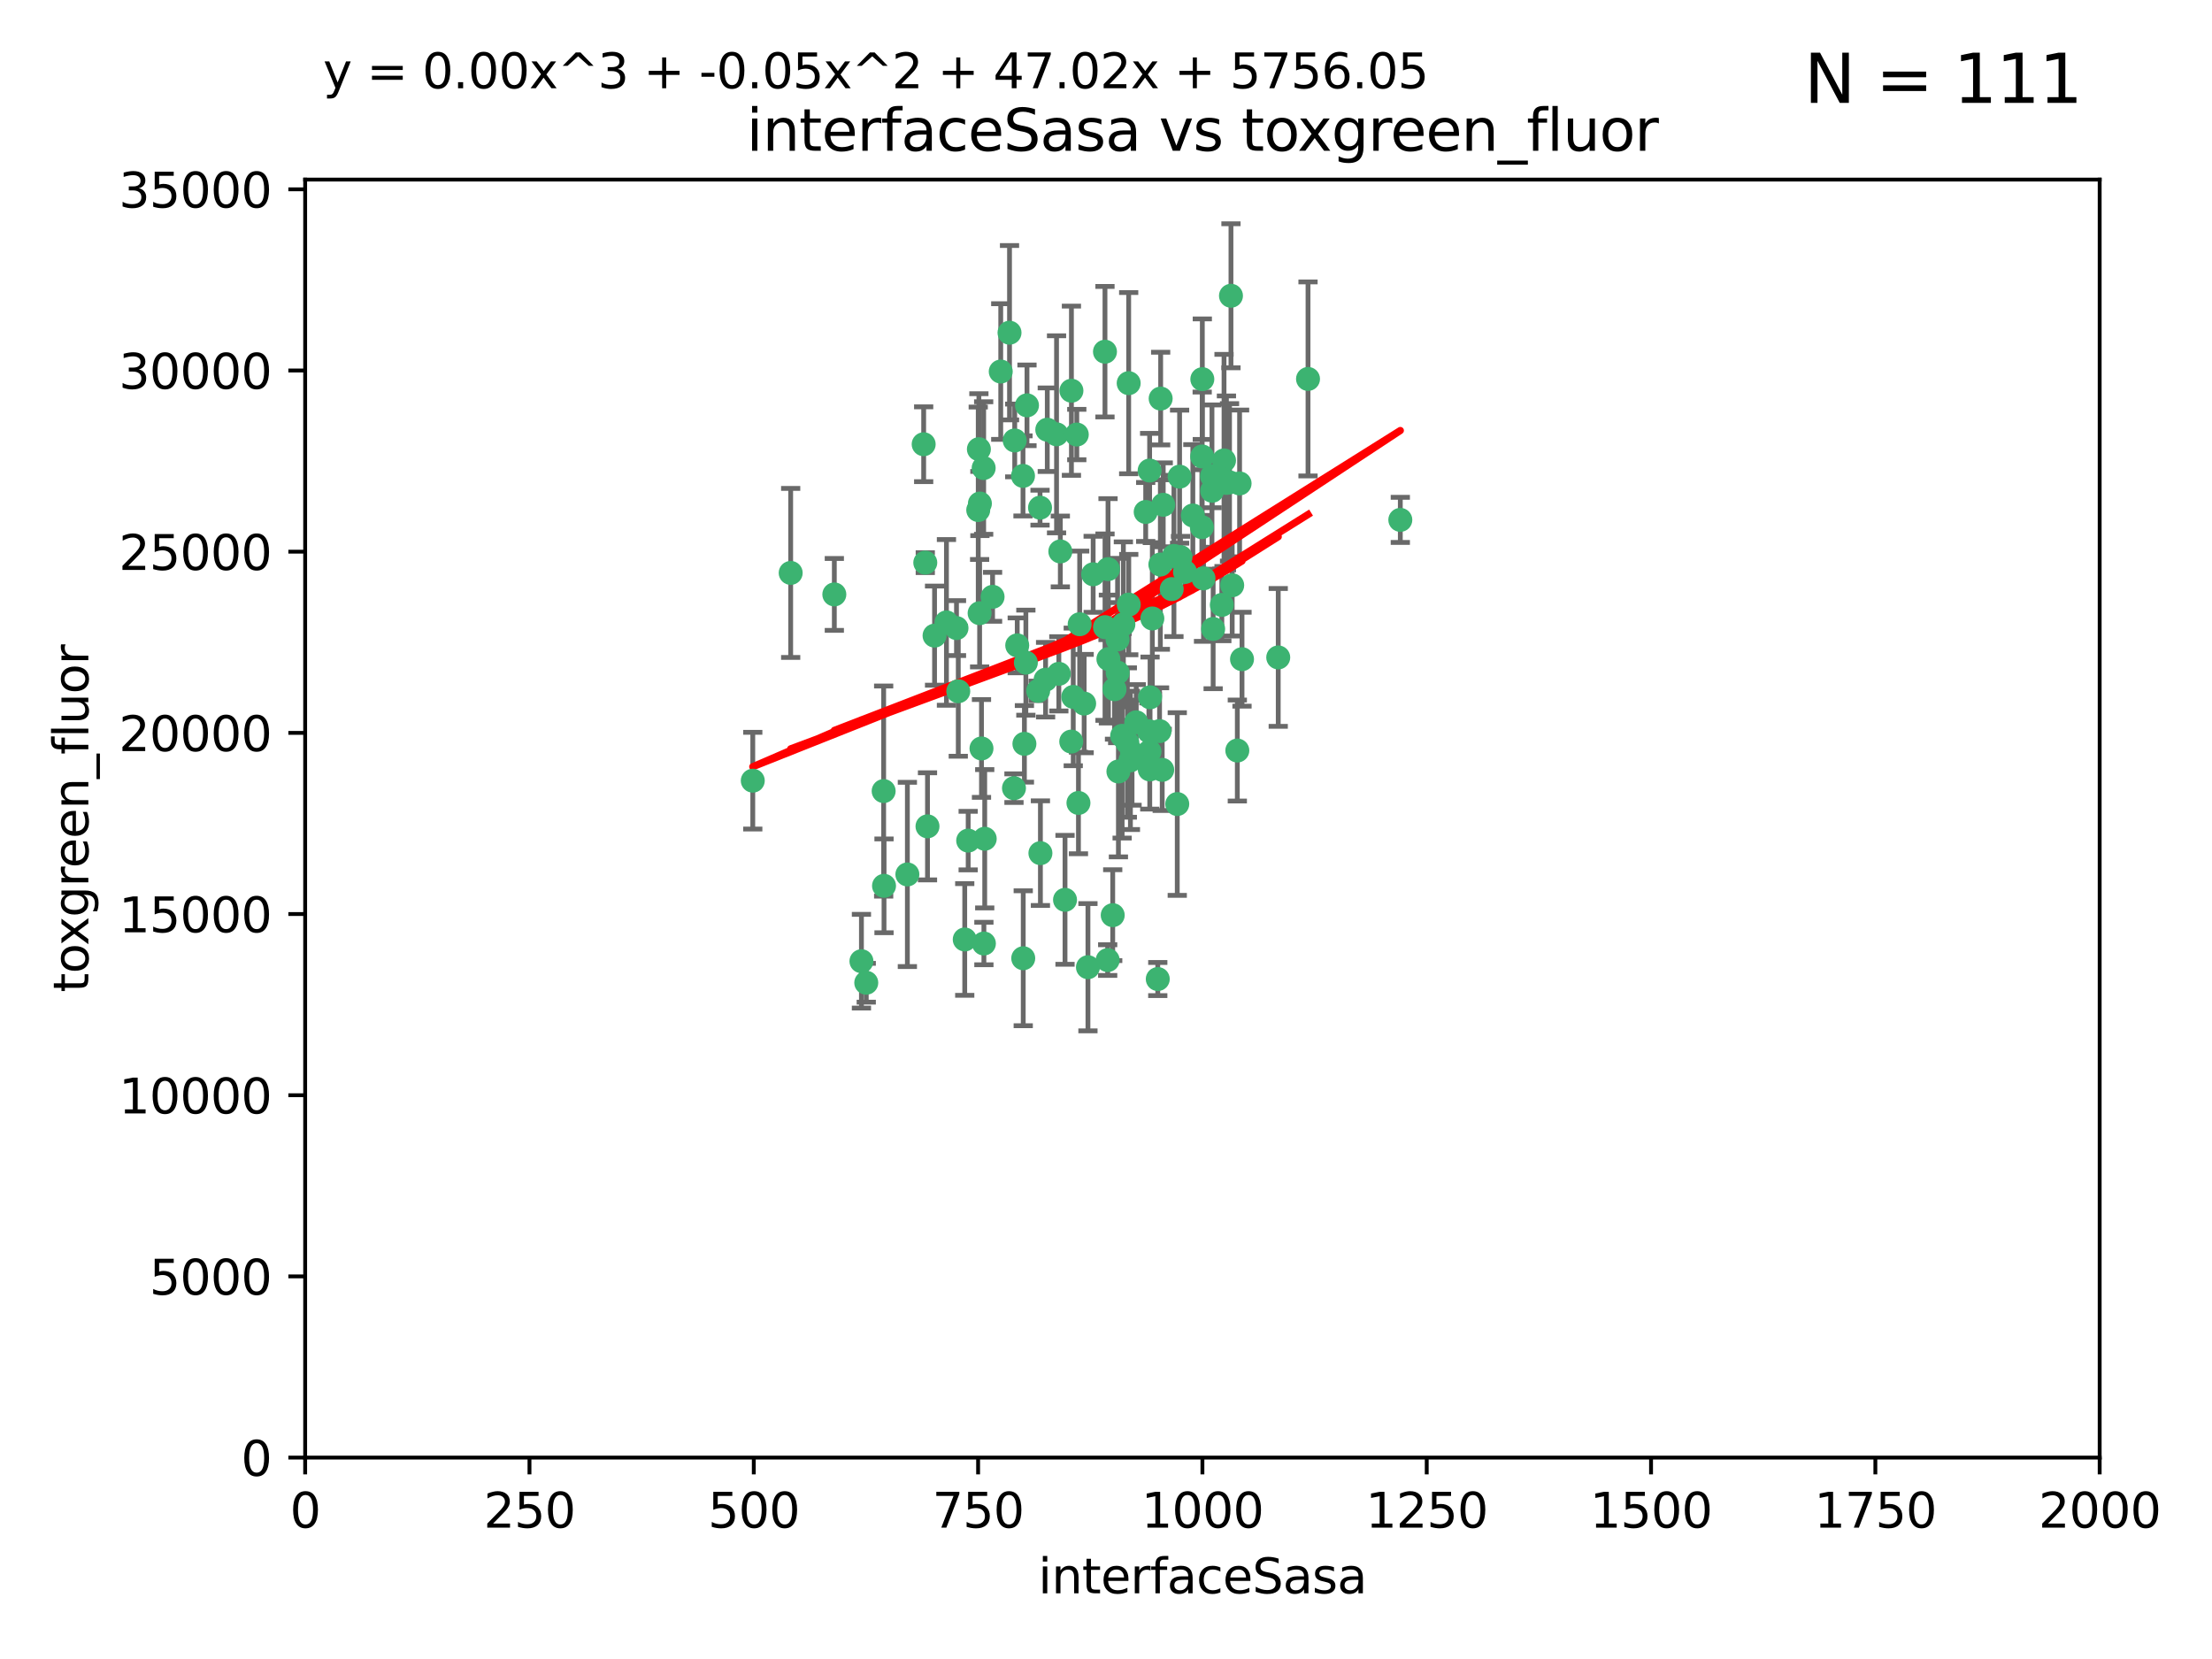 <?xml version="1.0" encoding="utf-8" standalone="no"?>
<!DOCTYPE svg PUBLIC "-//W3C//DTD SVG 1.1//EN"
  "http://www.w3.org/Graphics/SVG/1.1/DTD/svg11.dtd">
<svg xmlns:xlink="http://www.w3.org/1999/xlink" width="460.8pt" height="345.6pt" viewBox="0 0 460.8 345.6" xmlns="http://www.w3.org/2000/svg" version="1.1">
 <defs>
  <style type="text/css">*{stroke-linejoin: round; stroke-linecap: butt}</style>
 </defs>
 <g id="figure_1">
  <g id="patch_1">
   <path d="M 0 345.6 
L 460.8 345.6 
L 460.8 0 
L 0 0 
z
" style="fill: #ffffff"/>
  </g>
  <g id="axes_1">
   <g id="patch_2">
    <path d="M 63.571 303.64 
L 437.4 303.64 
L 437.4 37.411 
L 63.571 37.411 
z
" style="fill: #ffffff"/>
   </g>
   <g id="PathCollection_1">
    <defs>
     <path id="m19bf56290b" d="M 0 1.118 
C 0.297 1.118 0.581 1 0.791 0.791 
C 1 0.581 1.118 0.297 1.118 0 
C 1.118 -0.297 1 -0.581 0.791 -0.791 
C 0.581 -1 0.297 -1.118 0 -1.118 
C -0.297 -1.118 -0.581 -1 -0.791 -0.791 
C -1 -0.581 -1.118 -0.297 -1.118 0 
C -1.118 0.297 -1 0.581 -0.791 0.791 
C -0.581 1 -0.297 1.118 0 1.118 
z
" style="stroke: #3cb371"/>
    </defs>
    <g clip-path="url(#p95ed775432)">
     <use xlink:href="#m19bf56290b" x="272.484" y="78.941" style="fill: #3cb371; stroke: #3cb371"/>
     <use xlink:href="#m19bf56290b" x="242.323" y="105.159" style="fill: #3cb371; stroke: #3cb371"/>
     <use xlink:href="#m19bf56290b" x="239.489" y="98.026" style="fill: #3cb371; stroke: #3cb371"/>
     <use xlink:href="#m19bf56290b" x="250.437" y="95.094" style="fill: #3cb371; stroke: #3cb371"/>
     <use xlink:href="#m19bf56290b" x="266.28" y="136.954" style="fill: #3cb371; stroke: #3cb371"/>
     <use xlink:href="#m19bf56290b" x="250.716" y="120.482" style="fill: #3cb371; stroke: #3cb371"/>
     <use xlink:href="#m19bf56290b" x="218.168" y="89.516" style="fill: #3cb371; stroke: #3cb371"/>
     <use xlink:href="#m19bf56290b" x="254.987" y="95.918" style="fill: #3cb371; stroke: #3cb371"/>
     <use xlink:href="#m19bf56290b" x="220.886" y="114.875" style="fill: #3cb371; stroke: #3cb371"/>
     <use xlink:href="#m19bf56290b" x="245.919" y="116.045" style="fill: #3cb371; stroke: #3cb371"/>
     <use xlink:href="#m19bf56290b" x="241.787" y="83.03" style="fill: #3cb371; stroke: #3cb371"/>
     <use xlink:href="#m19bf56290b" x="252.721" y="131.024" style="fill: #3cb371; stroke: #3cb371"/>
     <use xlink:href="#m19bf56290b" x="258.229" y="100.71" style="fill: #3cb371; stroke: #3cb371"/>
     <use xlink:href="#m19bf56290b" x="232.987" y="160.712" style="fill: #3cb371; stroke: #3cb371"/>
     <use xlink:href="#m19bf56290b" x="241.557" y="152.304" style="fill: #3cb371; stroke: #3cb371"/>
     <use xlink:href="#m19bf56290b" x="230.194" y="130.646" style="fill: #3cb371; stroke: #3cb371"/>
     <use xlink:href="#m19bf56290b" x="255.489" y="100.601" style="fill: #3cb371; stroke: #3cb371"/>
     <use xlink:href="#m19bf56290b" x="256.689" y="121.921" style="fill: #3cb371; stroke: #3cb371"/>
     <use xlink:href="#m19bf56290b" x="244.553" y="115.814" style="fill: #3cb371; stroke: #3cb371"/>
     <use xlink:href="#m19bf56290b" x="250.368" y="109.818" style="fill: #3cb371; stroke: #3cb371"/>
     <use xlink:href="#m19bf56290b" x="230.187" y="73.266" style="fill: #3cb371; stroke: #3cb371"/>
     <use xlink:href="#m19bf56290b" x="240.054" y="128.839" style="fill: #3cb371; stroke: #3cb371"/>
     <use xlink:href="#m19bf56290b" x="246.854" y="119.146" style="fill: #3cb371; stroke: #3cb371"/>
     <use xlink:href="#m19bf56290b" x="231.8" y="190.648" style="fill: #3cb371; stroke: #3cb371"/>
     <use xlink:href="#m19bf56290b" x="223.198" y="81.394" style="fill: #3cb371; stroke: #3cb371"/>
     <use xlink:href="#m19bf56290b" x="258.734" y="137.321" style="fill: #3cb371; stroke: #3cb371"/>
     <use xlink:href="#m19bf56290b" x="256.134" y="100.483" style="fill: #3cb371; stroke: #3cb371"/>
     <use xlink:href="#m19bf56290b" x="233.762" y="153.285" style="fill: #3cb371; stroke: #3cb371"/>
     <use xlink:href="#m19bf56290b" x="235.488" y="158.394" style="fill: #3cb371; stroke: #3cb371"/>
     <use xlink:href="#m19bf56290b" x="211.385" y="91.754" style="fill: #3cb371; stroke: #3cb371"/>
     <use xlink:href="#m19bf56290b" x="235.142" y="125.947" style="fill: #3cb371; stroke: #3cb371"/>
     <use xlink:href="#m19bf56290b" x="234.02" y="130.067" style="fill: #3cb371; stroke: #3cb371"/>
     <use xlink:href="#m19bf56290b" x="220.097" y="90.475" style="fill: #3cb371; stroke: #3cb371"/>
     <use xlink:href="#m19bf56290b" x="223.161" y="154.483" style="fill: #3cb371; stroke: #3cb371"/>
     <use xlink:href="#m19bf56290b" x="248.491" y="107.386" style="fill: #3cb371; stroke: #3cb371"/>
     <use xlink:href="#m19bf56290b" x="241.725" y="117.601" style="fill: #3cb371; stroke: #3cb371"/>
     <use xlink:href="#m19bf56290b" x="225.848" y="146.564" style="fill: #3cb371; stroke: #3cb371"/>
     <use xlink:href="#m19bf56290b" x="238.669" y="106.653" style="fill: #3cb371; stroke: #3cb371"/>
     <use xlink:href="#m19bf56290b" x="252.51" y="102.24" style="fill: #3cb371; stroke: #3cb371"/>
     <use xlink:href="#m19bf56290b" x="227.725" y="119.635" style="fill: #3cb371; stroke: #3cb371"/>
     <use xlink:href="#m19bf56290b" x="235.125" y="79.819" style="fill: #3cb371; stroke: #3cb371"/>
     <use xlink:href="#m19bf56290b" x="206.772" y="124.329" style="fill: #3cb371; stroke: #3cb371"/>
     <use xlink:href="#m19bf56290b" x="244.091" y="122.72" style="fill: #3cb371; stroke: #3cb371"/>
     <use xlink:href="#m19bf56290b" x="241.185" y="203.953" style="fill: #3cb371; stroke: #3cb371"/>
     <use xlink:href="#m19bf56290b" x="211.908" y="134.443" style="fill: #3cb371; stroke: #3cb371"/>
     <use xlink:href="#m19bf56290b" x="213.404" y="154.954" style="fill: #3cb371; stroke: #3cb371"/>
     <use xlink:href="#m19bf56290b" x="204.131" y="104.896" style="fill: #3cb371; stroke: #3cb371"/>
     <use xlink:href="#m19bf56290b" x="239.465" y="156.559" style="fill: #3cb371; stroke: #3cb371"/>
     <use xlink:href="#m19bf56290b" x="245.731" y="99.298" style="fill: #3cb371; stroke: #3cb371"/>
     <use xlink:href="#m19bf56290b" x="257.757" y="156.348" style="fill: #3cb371; stroke: #3cb371"/>
     <use xlink:href="#m19bf56290b" x="216.658" y="105.756" style="fill: #3cb371; stroke: #3cb371"/>
     <use xlink:href="#m19bf56290b" x="204.916" y="97.498" style="fill: #3cb371; stroke: #3cb371"/>
     <use xlink:href="#m19bf56290b" x="192.417" y="92.545" style="fill: #3cb371; stroke: #3cb371"/>
     <use xlink:href="#m19bf56290b" x="216.269" y="143.916" style="fill: #3cb371; stroke: #3cb371"/>
     <use xlink:href="#m19bf56290b" x="291.711" y="108.301" style="fill: #3cb371; stroke: #3cb371"/>
     <use xlink:href="#m19bf56290b" x="224.916" y="130.038" style="fill: #3cb371; stroke: #3cb371"/>
     <use xlink:href="#m19bf56290b" x="230.751" y="200.005" style="fill: #3cb371; stroke: #3cb371"/>
     <use xlink:href="#m19bf56290b" x="250.465" y="78.988" style="fill: #3cb371; stroke: #3cb371"/>
     <use xlink:href="#m19bf56290b" x="199.256" y="130.84" style="fill: #3cb371; stroke: #3cb371"/>
     <use xlink:href="#m19bf56290b" x="204.462" y="155.918" style="fill: #3cb371; stroke: #3cb371"/>
     <use xlink:href="#m19bf56290b" x="213.159" y="199.62" style="fill: #3cb371; stroke: #3cb371"/>
     <use xlink:href="#m19bf56290b" x="220.577" y="140.37" style="fill: #3cb371; stroke: #3cb371"/>
     <use xlink:href="#m19bf56290b" x="242.11" y="160.372" style="fill: #3cb371; stroke: #3cb371"/>
     <use xlink:href="#m19bf56290b" x="223.577" y="145.178" style="fill: #3cb371; stroke: #3cb371"/>
     <use xlink:href="#m19bf56290b" x="254.529" y="126.015" style="fill: #3cb371; stroke: #3cb371"/>
     <use xlink:href="#m19bf56290b" x="208.473" y="77.397" style="fill: #3cb371; stroke: #3cb371"/>
     <use xlink:href="#m19bf56290b" x="192.753" y="117.209" style="fill: #3cb371; stroke: #3cb371"/>
     <use xlink:href="#m19bf56290b" x="203.92" y="93.572" style="fill: #3cb371; stroke: #3cb371"/>
     <use xlink:href="#m19bf56290b" x="230.822" y="118.565" style="fill: #3cb371; stroke: #3cb371"/>
     <use xlink:href="#m19bf56290b" x="239.332" y="152.32" style="fill: #3cb371; stroke: #3cb371"/>
     <use xlink:href="#m19bf56290b" x="204.073" y="127.738" style="fill: #3cb371; stroke: #3cb371"/>
     <use xlink:href="#m19bf56290b" x="210.301" y="69.309" style="fill: #3cb371; stroke: #3cb371"/>
     <use xlink:href="#m19bf56290b" x="224.662" y="167.27" style="fill: #3cb371; stroke: #3cb371"/>
     <use xlink:href="#m19bf56290b" x="239.579" y="145.262" style="fill: #3cb371; stroke: #3cb371"/>
     <use xlink:href="#m19bf56290b" x="236.699" y="150.469" style="fill: #3cb371; stroke: #3cb371"/>
     <use xlink:href="#m19bf56290b" x="230.901" y="137.292" style="fill: #3cb371; stroke: #3cb371"/>
     <use xlink:href="#m19bf56290b" x="213.706" y="138.041" style="fill: #3cb371; stroke: #3cb371"/>
     <use xlink:href="#m19bf56290b" x="221.863" y="187.448" style="fill: #3cb371; stroke: #3cb371"/>
     <use xlink:href="#m19bf56290b" x="232.833" y="140.122" style="fill: #3cb371; stroke: #3cb371"/>
     <use xlink:href="#m19bf56290b" x="252.476" y="99.184" style="fill: #3cb371; stroke: #3cb371"/>
     <use xlink:href="#m19bf56290b" x="256.433" y="61.614" style="fill: #3cb371; stroke: #3cb371"/>
     <use xlink:href="#m19bf56290b" x="203.785" y="106.253" style="fill: #3cb371; stroke: #3cb371"/>
     <use xlink:href="#m19bf56290b" x="213.94" y="84.44" style="fill: #3cb371; stroke: #3cb371"/>
     <use xlink:href="#m19bf56290b" x="194.686" y="132.411" style="fill: #3cb371; stroke: #3cb371"/>
     <use xlink:href="#m19bf56290b" x="213.11" y="99.14" style="fill: #3cb371; stroke: #3cb371"/>
     <use xlink:href="#m19bf56290b" x="180.458" y="204.723" style="fill: #3cb371; stroke: #3cb371"/>
     <use xlink:href="#m19bf56290b" x="211.23" y="164.19" style="fill: #3cb371; stroke: #3cb371"/>
     <use xlink:href="#m19bf56290b" x="199.626" y="143.999" style="fill: #3cb371; stroke: #3cb371"/>
     <use xlink:href="#m19bf56290b" x="189.023" y="182.16" style="fill: #3cb371; stroke: #3cb371"/>
     <use xlink:href="#m19bf56290b" x="193.215" y="172.143" style="fill: #3cb371; stroke: #3cb371"/>
     <use xlink:href="#m19bf56290b" x="235.826" y="156.792" style="fill: #3cb371; stroke: #3cb371"/>
     <use xlink:href="#m19bf56290b" x="232.811" y="133.213" style="fill: #3cb371; stroke: #3cb371"/>
     <use xlink:href="#m19bf56290b" x="224.314" y="90.523" style="fill: #3cb371; stroke: #3cb371"/>
     <use xlink:href="#m19bf56290b" x="239.516" y="160.289" style="fill: #3cb371; stroke: #3cb371"/>
     <use xlink:href="#m19bf56290b" x="204.964" y="196.552" style="fill: #3cb371; stroke: #3cb371"/>
     <use xlink:href="#m19bf56290b" x="164.714" y="119.349" style="fill: #3cb371; stroke: #3cb371"/>
     <use xlink:href="#m19bf56290b" x="216.738" y="177.728" style="fill: #3cb371; stroke: #3cb371"/>
     <use xlink:href="#m19bf56290b" x="200.972" y="195.709" style="fill: #3cb371; stroke: #3cb371"/>
     <use xlink:href="#m19bf56290b" x="205.136" y="174.728" style="fill: #3cb371; stroke: #3cb371"/>
     <use xlink:href="#m19bf56290b" x="217.815" y="141.593" style="fill: #3cb371; stroke: #3cb371"/>
     <use xlink:href="#m19bf56290b" x="201.69" y="175.112" style="fill: #3cb371; stroke: #3cb371"/>
     <use xlink:href="#m19bf56290b" x="234.846" y="154.686" style="fill: #3cb371; stroke: #3cb371"/>
     <use xlink:href="#m19bf56290b" x="197.163" y="129.656" style="fill: #3cb371; stroke: #3cb371"/>
     <use xlink:href="#m19bf56290b" x="184.082" y="164.794" style="fill: #3cb371; stroke: #3cb371"/>
     <use xlink:href="#m19bf56290b" x="232.174" y="143.576" style="fill: #3cb371; stroke: #3cb371"/>
     <use xlink:href="#m19bf56290b" x="179.453" y="200.236" style="fill: #3cb371; stroke: #3cb371"/>
     <use xlink:href="#m19bf56290b" x="156.817" y="162.629" style="fill: #3cb371; stroke: #3cb371"/>
     <use xlink:href="#m19bf56290b" x="245.245" y="167.495" style="fill: #3cb371; stroke: #3cb371"/>
     <use xlink:href="#m19bf56290b" x="173.806" y="123.828" style="fill: #3cb371; stroke: #3cb371"/>
     <use xlink:href="#m19bf56290b" x="226.639" y="201.488" style="fill: #3cb371; stroke: #3cb371"/>
     <use xlink:href="#m19bf56290b" x="184.157" y="184.534" style="fill: #3cb371; stroke: #3cb371"/>
    </g>
   </g>
   <g id="matplotlib.axis_1">
    <g id="xtick_1">
     <g id="line2d_1">
      <defs>
       <path id="m94f27d68cd" d="M 0 0 
L 0 3.5 
" style="stroke: #000000; stroke-width: 0.8"/>
      </defs>
      <g>
       <use xlink:href="#m94f27d68cd" x="63.571" y="303.64" style="stroke: #000000; stroke-width: 0.8"/>
      </g>
     </g>
     <g id="text_1">
      <!-- 0 -->
      <g transform="translate(60.39 318.238)scale(0.1 -0.1)">
       <defs>
        <path id="DejaVuSans-30" d="M 2034 4250 
Q 1547 4250 1301 3770 
Q 1056 3291 1056 2328 
Q 1056 1369 1301 889 
Q 1547 409 2034 409 
Q 2525 409 2770 889 
Q 3016 1369 3016 2328 
Q 3016 3291 2770 3770 
Q 2525 4250 2034 4250 
z
M 2034 4750 
Q 2819 4750 3233 4129 
Q 3647 3509 3647 2328 
Q 3647 1150 3233 529 
Q 2819 -91 2034 -91 
Q 1250 -91 836 529 
Q 422 1150 422 2328 
Q 422 3509 836 4129 
Q 1250 4750 2034 4750 
z
" transform="scale(0.016)"/>
       </defs>
       <use xlink:href="#DejaVuSans-30"/>
      </g>
     </g>
    </g>
    <g id="xtick_2">
     <g id="line2d_2">
      <g>
       <use xlink:href="#m94f27d68cd" x="110.3" y="303.64" style="stroke: #000000; stroke-width: 0.8"/>
      </g>
     </g>
     <g id="text_2">
      <!-- 250 -->
      <g transform="translate(100.756 318.238)scale(0.1 -0.1)">
       <defs>
        <path id="DejaVuSans-32" d="M 1228 531 
L 3431 531 
L 3431 0 
L 469 0 
L 469 531 
Q 828 903 1448 1529 
Q 2069 2156 2228 2338 
Q 2531 2678 2651 2914 
Q 2772 3150 2772 3378 
Q 2772 3750 2511 3984 
Q 2250 4219 1831 4219 
Q 1534 4219 1204 4116 
Q 875 4013 500 3803 
L 500 4441 
Q 881 4594 1212 4672 
Q 1544 4750 1819 4750 
Q 2544 4750 2975 4387 
Q 3406 4025 3406 3419 
Q 3406 3131 3298 2873 
Q 3191 2616 2906 2266 
Q 2828 2175 2409 1742 
Q 1991 1309 1228 531 
z
" transform="scale(0.016)"/>
        <path id="DejaVuSans-35" d="M 691 4666 
L 3169 4666 
L 3169 4134 
L 1269 4134 
L 1269 2991 
Q 1406 3038 1543 3061 
Q 1681 3084 1819 3084 
Q 2600 3084 3056 2656 
Q 3513 2228 3513 1497 
Q 3513 744 3044 326 
Q 2575 -91 1722 -91 
Q 1428 -91 1123 -41 
Q 819 9 494 109 
L 494 744 
Q 775 591 1075 516 
Q 1375 441 1709 441 
Q 2250 441 2565 725 
Q 2881 1009 2881 1497 
Q 2881 1984 2565 2268 
Q 2250 2553 1709 2553 
Q 1456 2553 1204 2497 
Q 953 2441 691 2322 
L 691 4666 
z
" transform="scale(0.016)"/>
       </defs>
       <use xlink:href="#DejaVuSans-32"/>
       <use xlink:href="#DejaVuSans-35" x="63.623"/>
       <use xlink:href="#DejaVuSans-30" x="127.246"/>
      </g>
     </g>
    </g>
    <g id="xtick_3">
     <g id="line2d_3">
      <g>
       <use xlink:href="#m94f27d68cd" x="157.028" y="303.64" style="stroke: #000000; stroke-width: 0.8"/>
      </g>
     </g>
     <g id="text_3">
      <!-- 500 -->
      <g transform="translate(147.485 318.238)scale(0.1 -0.1)">
       <use xlink:href="#DejaVuSans-35"/>
       <use xlink:href="#DejaVuSans-30" x="63.623"/>
       <use xlink:href="#DejaVuSans-30" x="127.246"/>
      </g>
     </g>
    </g>
    <g id="xtick_4">
     <g id="line2d_4">
      <g>
       <use xlink:href="#m94f27d68cd" x="203.757" y="303.64" style="stroke: #000000; stroke-width: 0.8"/>
      </g>
     </g>
     <g id="text_4">
      <!-- 750 -->
      <g transform="translate(194.213 318.238)scale(0.1 -0.1)">
       <defs>
        <path id="DejaVuSans-37" d="M 525 4666 
L 3525 4666 
L 3525 4397 
L 1831 0 
L 1172 0 
L 2766 4134 
L 525 4134 
L 525 4666 
z
" transform="scale(0.016)"/>
       </defs>
       <use xlink:href="#DejaVuSans-37"/>
       <use xlink:href="#DejaVuSans-35" x="63.623"/>
       <use xlink:href="#DejaVuSans-30" x="127.246"/>
      </g>
     </g>
    </g>
    <g id="xtick_5">
     <g id="line2d_5">
      <g>
       <use xlink:href="#m94f27d68cd" x="250.486" y="303.64" style="stroke: #000000; stroke-width: 0.8"/>
      </g>
     </g>
     <g id="text_5">
      <!-- 1000 -->
      <g transform="translate(237.761 318.238)scale(0.1 -0.1)">
       <defs>
        <path id="DejaVuSans-31" d="M 794 531 
L 1825 531 
L 1825 4091 
L 703 3866 
L 703 4441 
L 1819 4666 
L 2450 4666 
L 2450 531 
L 3481 531 
L 3481 0 
L 794 0 
L 794 531 
z
" transform="scale(0.016)"/>
       </defs>
       <use xlink:href="#DejaVuSans-31"/>
       <use xlink:href="#DejaVuSans-30" x="63.623"/>
       <use xlink:href="#DejaVuSans-30" x="127.246"/>
       <use xlink:href="#DejaVuSans-30" x="190.869"/>
      </g>
     </g>
    </g>
    <g id="xtick_6">
     <g id="line2d_6">
      <g>
       <use xlink:href="#m94f27d68cd" x="297.214" y="303.64" style="stroke: #000000; stroke-width: 0.8"/>
      </g>
     </g>
     <g id="text_6">
      <!-- 1250 -->
      <g transform="translate(284.489 318.238)scale(0.1 -0.1)">
       <use xlink:href="#DejaVuSans-31"/>
       <use xlink:href="#DejaVuSans-32" x="63.623"/>
       <use xlink:href="#DejaVuSans-35" x="127.246"/>
       <use xlink:href="#DejaVuSans-30" x="190.869"/>
      </g>
     </g>
    </g>
    <g id="xtick_7">
     <g id="line2d_7">
      <g>
       <use xlink:href="#m94f27d68cd" x="343.943" y="303.64" style="stroke: #000000; stroke-width: 0.8"/>
      </g>
     </g>
     <g id="text_7">
      <!-- 1500 -->
      <g transform="translate(331.218 318.238)scale(0.1 -0.1)">
       <use xlink:href="#DejaVuSans-31"/>
       <use xlink:href="#DejaVuSans-35" x="63.623"/>
       <use xlink:href="#DejaVuSans-30" x="127.246"/>
       <use xlink:href="#DejaVuSans-30" x="190.869"/>
      </g>
     </g>
    </g>
    <g id="xtick_8">
     <g id="line2d_8">
      <g>
       <use xlink:href="#m94f27d68cd" x="390.671" y="303.64" style="stroke: #000000; stroke-width: 0.8"/>
      </g>
     </g>
     <g id="text_8">
      <!-- 1750 -->
      <g transform="translate(377.946 318.238)scale(0.1 -0.1)">
       <use xlink:href="#DejaVuSans-31"/>
       <use xlink:href="#DejaVuSans-37" x="63.623"/>
       <use xlink:href="#DejaVuSans-35" x="127.246"/>
       <use xlink:href="#DejaVuSans-30" x="190.869"/>
      </g>
     </g>
    </g>
    <g id="xtick_9">
     <g id="line2d_9">
      <g>
       <use xlink:href="#m94f27d68cd" x="437.4" y="303.64" style="stroke: #000000; stroke-width: 0.8"/>
      </g>
     </g>
     <g id="text_9">
      <!-- 2000 -->
      <g transform="translate(424.675 318.238)scale(0.1 -0.1)">
       <use xlink:href="#DejaVuSans-32"/>
       <use xlink:href="#DejaVuSans-30" x="63.623"/>
       <use xlink:href="#DejaVuSans-30" x="127.246"/>
       <use xlink:href="#DejaVuSans-30" x="190.869"/>
      </g>
     </g>
    </g>
    <g id="text_10">
     <!-- interfaceSasa -->
     <g transform="translate(216.279 331.917)scale(0.1 -0.1)">
      <defs>
       <path id="DejaVuSans-69" d="M 603 3500 
L 1178 3500 
L 1178 0 
L 603 0 
L 603 3500 
z
M 603 4863 
L 1178 4863 
L 1178 4134 
L 603 4134 
L 603 4863 
z
" transform="scale(0.016)"/>
       <path id="DejaVuSans-6e" d="M 3513 2113 
L 3513 0 
L 2938 0 
L 2938 2094 
Q 2938 2591 2744 2837 
Q 2550 3084 2163 3084 
Q 1697 3084 1428 2787 
Q 1159 2491 1159 1978 
L 1159 0 
L 581 0 
L 581 3500 
L 1159 3500 
L 1159 2956 
Q 1366 3272 1645 3428 
Q 1925 3584 2291 3584 
Q 2894 3584 3203 3211 
Q 3513 2838 3513 2113 
z
" transform="scale(0.016)"/>
       <path id="DejaVuSans-74" d="M 1172 4494 
L 1172 3500 
L 2356 3500 
L 2356 3053 
L 1172 3053 
L 1172 1153 
Q 1172 725 1289 603 
Q 1406 481 1766 481 
L 2356 481 
L 2356 0 
L 1766 0 
Q 1100 0 847 248 
Q 594 497 594 1153 
L 594 3053 
L 172 3053 
L 172 3500 
L 594 3500 
L 594 4494 
L 1172 4494 
z
" transform="scale(0.016)"/>
       <path id="DejaVuSans-65" d="M 3597 1894 
L 3597 1613 
L 953 1613 
Q 991 1019 1311 708 
Q 1631 397 2203 397 
Q 2534 397 2845 478 
Q 3156 559 3463 722 
L 3463 178 
Q 3153 47 2828 -22 
Q 2503 -91 2169 -91 
Q 1331 -91 842 396 
Q 353 884 353 1716 
Q 353 2575 817 3079 
Q 1281 3584 2069 3584 
Q 2775 3584 3186 3129 
Q 3597 2675 3597 1894 
z
M 3022 2063 
Q 3016 2534 2758 2815 
Q 2500 3097 2075 3097 
Q 1594 3097 1305 2825 
Q 1016 2553 972 2059 
L 3022 2063 
z
" transform="scale(0.016)"/>
       <path id="DejaVuSans-72" d="M 2631 2963 
Q 2534 3019 2420 3045 
Q 2306 3072 2169 3072 
Q 1681 3072 1420 2755 
Q 1159 2438 1159 1844 
L 1159 0 
L 581 0 
L 581 3500 
L 1159 3500 
L 1159 2956 
Q 1341 3275 1631 3429 
Q 1922 3584 2338 3584 
Q 2397 3584 2469 3576 
Q 2541 3569 2628 3553 
L 2631 2963 
z
" transform="scale(0.016)"/>
       <path id="DejaVuSans-66" d="M 2375 4863 
L 2375 4384 
L 1825 4384 
Q 1516 4384 1395 4259 
Q 1275 4134 1275 3809 
L 1275 3500 
L 2222 3500 
L 2222 3053 
L 1275 3053 
L 1275 0 
L 697 0 
L 697 3053 
L 147 3053 
L 147 3500 
L 697 3500 
L 697 3744 
Q 697 4328 969 4595 
Q 1241 4863 1831 4863 
L 2375 4863 
z
" transform="scale(0.016)"/>
       <path id="DejaVuSans-61" d="M 2194 1759 
Q 1497 1759 1228 1600 
Q 959 1441 959 1056 
Q 959 750 1161 570 
Q 1363 391 1709 391 
Q 2188 391 2477 730 
Q 2766 1069 2766 1631 
L 2766 1759 
L 2194 1759 
z
M 3341 1997 
L 3341 0 
L 2766 0 
L 2766 531 
Q 2569 213 2275 61 
Q 1981 -91 1556 -91 
Q 1019 -91 701 211 
Q 384 513 384 1019 
Q 384 1609 779 1909 
Q 1175 2209 1959 2209 
L 2766 2209 
L 2766 2266 
Q 2766 2663 2505 2880 
Q 2244 3097 1772 3097 
Q 1472 3097 1187 3025 
Q 903 2953 641 2809 
L 641 3341 
Q 956 3463 1253 3523 
Q 1550 3584 1831 3584 
Q 2591 3584 2966 3190 
Q 3341 2797 3341 1997 
z
" transform="scale(0.016)"/>
       <path id="DejaVuSans-63" d="M 3122 3366 
L 3122 2828 
Q 2878 2963 2633 3030 
Q 2388 3097 2138 3097 
Q 1578 3097 1268 2742 
Q 959 2388 959 1747 
Q 959 1106 1268 751 
Q 1578 397 2138 397 
Q 2388 397 2633 464 
Q 2878 531 3122 666 
L 3122 134 
Q 2881 22 2623 -34 
Q 2366 -91 2075 -91 
Q 1284 -91 818 406 
Q 353 903 353 1747 
Q 353 2603 823 3093 
Q 1294 3584 2113 3584 
Q 2378 3584 2631 3529 
Q 2884 3475 3122 3366 
z
" transform="scale(0.016)"/>
       <path id="DejaVuSans-53" d="M 3425 4513 
L 3425 3897 
Q 3066 4069 2747 4153 
Q 2428 4238 2131 4238 
Q 1616 4238 1336 4038 
Q 1056 3838 1056 3469 
Q 1056 3159 1242 3001 
Q 1428 2844 1947 2747 
L 2328 2669 
Q 3034 2534 3370 2195 
Q 3706 1856 3706 1288 
Q 3706 609 3251 259 
Q 2797 -91 1919 -91 
Q 1588 -91 1214 -16 
Q 841 59 441 206 
L 441 856 
Q 825 641 1194 531 
Q 1563 422 1919 422 
Q 2459 422 2753 634 
Q 3047 847 3047 1241 
Q 3047 1584 2836 1778 
Q 2625 1972 2144 2069 
L 1759 2144 
Q 1053 2284 737 2584 
Q 422 2884 422 3419 
Q 422 4038 858 4394 
Q 1294 4750 2059 4750 
Q 2388 4750 2728 4690 
Q 3069 4631 3425 4513 
z
" transform="scale(0.016)"/>
       <path id="DejaVuSans-73" d="M 2834 3397 
L 2834 2853 
Q 2591 2978 2328 3040 
Q 2066 3103 1784 3103 
Q 1356 3103 1142 2972 
Q 928 2841 928 2578 
Q 928 2378 1081 2264 
Q 1234 2150 1697 2047 
L 1894 2003 
Q 2506 1872 2764 1633 
Q 3022 1394 3022 966 
Q 3022 478 2636 193 
Q 2250 -91 1575 -91 
Q 1294 -91 989 -36 
Q 684 19 347 128 
L 347 722 
Q 666 556 975 473 
Q 1284 391 1588 391 
Q 1994 391 2212 530 
Q 2431 669 2431 922 
Q 2431 1156 2273 1281 
Q 2116 1406 1581 1522 
L 1381 1569 
Q 847 1681 609 1914 
Q 372 2147 372 2553 
Q 372 3047 722 3315 
Q 1072 3584 1716 3584 
Q 2034 3584 2315 3537 
Q 2597 3491 2834 3397 
z
" transform="scale(0.016)"/>
      </defs>
      <use xlink:href="#DejaVuSans-69"/>
      <use xlink:href="#DejaVuSans-6e" x="27.783"/>
      <use xlink:href="#DejaVuSans-74" x="91.162"/>
      <use xlink:href="#DejaVuSans-65" x="130.371"/>
      <use xlink:href="#DejaVuSans-72" x="191.895"/>
      <use xlink:href="#DejaVuSans-66" x="233.008"/>
      <use xlink:href="#DejaVuSans-61" x="268.213"/>
      <use xlink:href="#DejaVuSans-63" x="329.492"/>
      <use xlink:href="#DejaVuSans-65" x="384.473"/>
      <use xlink:href="#DejaVuSans-53" x="445.996"/>
      <use xlink:href="#DejaVuSans-61" x="509.473"/>
      <use xlink:href="#DejaVuSans-73" x="570.752"/>
      <use xlink:href="#DejaVuSans-61" x="622.852"/>
     </g>
    </g>
   </g>
   <g id="matplotlib.axis_2">
    <g id="ytick_1">
     <g id="line2d_10">
      <defs>
       <path id="m1f10d29b17" d="M 0 0 
L -3.5 0 
" style="stroke: #000000; stroke-width: 0.8"/>
      </defs>
      <g>
       <use xlink:href="#m1f10d29b17" x="63.571" y="303.64" style="stroke: #000000; stroke-width: 0.8"/>
      </g>
     </g>
     <g id="text_11">
      <!-- 0 -->
      <g transform="translate(50.209 307.439)scale(0.1 -0.1)">
       <use xlink:href="#DejaVuSans-30"/>
      </g>
     </g>
    </g>
    <g id="ytick_2">
     <g id="line2d_11">
      <g>
       <use xlink:href="#m1f10d29b17" x="63.571" y="265.897" style="stroke: #000000; stroke-width: 0.8"/>
      </g>
     </g>
     <g id="text_12">
      <!-- 5000 -->
      <g transform="translate(31.121 269.696)scale(0.1 -0.1)">
       <use xlink:href="#DejaVuSans-35"/>
       <use xlink:href="#DejaVuSans-30" x="63.623"/>
       <use xlink:href="#DejaVuSans-30" x="127.246"/>
       <use xlink:href="#DejaVuSans-30" x="190.869"/>
      </g>
     </g>
    </g>
    <g id="ytick_3">
     <g id="line2d_12">
      <g>
       <use xlink:href="#m1f10d29b17" x="63.571" y="228.154" style="stroke: #000000; stroke-width: 0.8"/>
      </g>
     </g>
     <g id="text_13">
      <!-- 10000 -->
      <g transform="translate(24.759 231.953)scale(0.1 -0.1)">
       <use xlink:href="#DejaVuSans-31"/>
       <use xlink:href="#DejaVuSans-30" x="63.623"/>
       <use xlink:href="#DejaVuSans-30" x="127.246"/>
       <use xlink:href="#DejaVuSans-30" x="190.869"/>
       <use xlink:href="#DejaVuSans-30" x="254.492"/>
      </g>
     </g>
    </g>
    <g id="ytick_4">
     <g id="line2d_13">
      <g>
       <use xlink:href="#m1f10d29b17" x="63.571" y="190.411" style="stroke: #000000; stroke-width: 0.8"/>
      </g>
     </g>
     <g id="text_14">
      <!-- 15000 -->
      <g transform="translate(24.759 194.21)scale(0.1 -0.1)">
       <use xlink:href="#DejaVuSans-31"/>
       <use xlink:href="#DejaVuSans-35" x="63.623"/>
       <use xlink:href="#DejaVuSans-30" x="127.246"/>
       <use xlink:href="#DejaVuSans-30" x="190.869"/>
       <use xlink:href="#DejaVuSans-30" x="254.492"/>
      </g>
     </g>
    </g>
    <g id="ytick_5">
     <g id="line2d_14">
      <g>
       <use xlink:href="#m1f10d29b17" x="63.571" y="152.668" style="stroke: #000000; stroke-width: 0.8"/>
      </g>
     </g>
     <g id="text_15">
      <!-- 20000 -->
      <g transform="translate(24.759 156.467)scale(0.1 -0.1)">
       <use xlink:href="#DejaVuSans-32"/>
       <use xlink:href="#DejaVuSans-30" x="63.623"/>
       <use xlink:href="#DejaVuSans-30" x="127.246"/>
       <use xlink:href="#DejaVuSans-30" x="190.869"/>
       <use xlink:href="#DejaVuSans-30" x="254.492"/>
      </g>
     </g>
    </g>
    <g id="ytick_6">
     <g id="line2d_15">
      <g>
       <use xlink:href="#m1f10d29b17" x="63.571" y="114.925" style="stroke: #000000; stroke-width: 0.8"/>
      </g>
     </g>
     <g id="text_16">
      <!-- 25000 -->
      <g transform="translate(24.759 118.724)scale(0.1 -0.1)">
       <use xlink:href="#DejaVuSans-32"/>
       <use xlink:href="#DejaVuSans-35" x="63.623"/>
       <use xlink:href="#DejaVuSans-30" x="127.246"/>
       <use xlink:href="#DejaVuSans-30" x="190.869"/>
       <use xlink:href="#DejaVuSans-30" x="254.492"/>
      </g>
     </g>
    </g>
    <g id="ytick_7">
     <g id="line2d_16">
      <g>
       <use xlink:href="#m1f10d29b17" x="63.571" y="77.181" style="stroke: #000000; stroke-width: 0.8"/>
      </g>
     </g>
     <g id="text_17">
      <!-- 30000 -->
      <g transform="translate(24.759 80.981)scale(0.1 -0.1)">
       <defs>
        <path id="DejaVuSans-33" d="M 2597 2516 
Q 3050 2419 3304 2112 
Q 3559 1806 3559 1356 
Q 3559 666 3084 287 
Q 2609 -91 1734 -91 
Q 1441 -91 1130 -33 
Q 819 25 488 141 
L 488 750 
Q 750 597 1062 519 
Q 1375 441 1716 441 
Q 2309 441 2620 675 
Q 2931 909 2931 1356 
Q 2931 1769 2642 2001 
Q 2353 2234 1838 2234 
L 1294 2234 
L 1294 2753 
L 1863 2753 
Q 2328 2753 2575 2939 
Q 2822 3125 2822 3475 
Q 2822 3834 2567 4026 
Q 2313 4219 1838 4219 
Q 1578 4219 1281 4162 
Q 984 4106 628 3988 
L 628 4550 
Q 988 4650 1302 4700 
Q 1616 4750 1894 4750 
Q 2613 4750 3031 4423 
Q 3450 4097 3450 3541 
Q 3450 3153 3228 2886 
Q 3006 2619 2597 2516 
z
" transform="scale(0.016)"/>
       </defs>
       <use xlink:href="#DejaVuSans-33"/>
       <use xlink:href="#DejaVuSans-30" x="63.623"/>
       <use xlink:href="#DejaVuSans-30" x="127.246"/>
       <use xlink:href="#DejaVuSans-30" x="190.869"/>
       <use xlink:href="#DejaVuSans-30" x="254.492"/>
      </g>
     </g>
    </g>
    <g id="ytick_8">
     <g id="line2d_17">
      <g>
       <use xlink:href="#m1f10d29b17" x="63.571" y="39.438" style="stroke: #000000; stroke-width: 0.8"/>
      </g>
     </g>
     <g id="text_18">
      <!-- 35000 -->
      <g transform="translate(24.759 43.238)scale(0.1 -0.1)">
       <use xlink:href="#DejaVuSans-33"/>
       <use xlink:href="#DejaVuSans-35" x="63.623"/>
       <use xlink:href="#DejaVuSans-30" x="127.246"/>
       <use xlink:href="#DejaVuSans-30" x="190.869"/>
       <use xlink:href="#DejaVuSans-30" x="254.492"/>
      </g>
     </g>
    </g>
    <g id="text_19">
     <!-- toxgreen_fluor -->
     <g transform="translate(18.401 206.72)rotate(-90)scale(0.1 -0.1)">
      <defs>
       <path id="DejaVuSans-6f" d="M 1959 3097 
Q 1497 3097 1228 2736 
Q 959 2375 959 1747 
Q 959 1119 1226 758 
Q 1494 397 1959 397 
Q 2419 397 2687 759 
Q 2956 1122 2956 1747 
Q 2956 2369 2687 2733 
Q 2419 3097 1959 3097 
z
M 1959 3584 
Q 2709 3584 3137 3096 
Q 3566 2609 3566 1747 
Q 3566 888 3137 398 
Q 2709 -91 1959 -91 
Q 1206 -91 779 398 
Q 353 888 353 1747 
Q 353 2609 779 3096 
Q 1206 3584 1959 3584 
z
" transform="scale(0.016)"/>
       <path id="DejaVuSans-78" d="M 3513 3500 
L 2247 1797 
L 3578 0 
L 2900 0 
L 1881 1375 
L 863 0 
L 184 0 
L 1544 1831 
L 300 3500 
L 978 3500 
L 1906 2253 
L 2834 3500 
L 3513 3500 
z
" transform="scale(0.016)"/>
       <path id="DejaVuSans-67" d="M 2906 1791 
Q 2906 2416 2648 2759 
Q 2391 3103 1925 3103 
Q 1463 3103 1205 2759 
Q 947 2416 947 1791 
Q 947 1169 1205 825 
Q 1463 481 1925 481 
Q 2391 481 2648 825 
Q 2906 1169 2906 1791 
z
M 3481 434 
Q 3481 -459 3084 -895 
Q 2688 -1331 1869 -1331 
Q 1566 -1331 1297 -1286 
Q 1028 -1241 775 -1147 
L 775 -588 
Q 1028 -725 1275 -790 
Q 1522 -856 1778 -856 
Q 2344 -856 2625 -561 
Q 2906 -266 2906 331 
L 2906 616 
Q 2728 306 2450 153 
Q 2172 0 1784 0 
Q 1141 0 747 490 
Q 353 981 353 1791 
Q 353 2603 747 3093 
Q 1141 3584 1784 3584 
Q 2172 3584 2450 3431 
Q 2728 3278 2906 2969 
L 2906 3500 
L 3481 3500 
L 3481 434 
z
" transform="scale(0.016)"/>
       <path id="DejaVuSans-5f" d="M 3263 -1063 
L 3263 -1509 
L -63 -1509 
L -63 -1063 
L 3263 -1063 
z
" transform="scale(0.016)"/>
       <path id="DejaVuSans-6c" d="M 603 4863 
L 1178 4863 
L 1178 0 
L 603 0 
L 603 4863 
z
" transform="scale(0.016)"/>
       <path id="DejaVuSans-75" d="M 544 1381 
L 544 3500 
L 1119 3500 
L 1119 1403 
Q 1119 906 1312 657 
Q 1506 409 1894 409 
Q 2359 409 2629 706 
Q 2900 1003 2900 1516 
L 2900 3500 
L 3475 3500 
L 3475 0 
L 2900 0 
L 2900 538 
Q 2691 219 2414 64 
Q 2138 -91 1772 -91 
Q 1169 -91 856 284 
Q 544 659 544 1381 
z
M 1991 3584 
L 1991 3584 
z
" transform="scale(0.016)"/>
      </defs>
      <use xlink:href="#DejaVuSans-74"/>
      <use xlink:href="#DejaVuSans-6f" x="39.209"/>
      <use xlink:href="#DejaVuSans-78" x="97.266"/>
      <use xlink:href="#DejaVuSans-67" x="156.445"/>
      <use xlink:href="#DejaVuSans-72" x="219.922"/>
      <use xlink:href="#DejaVuSans-65" x="258.785"/>
      <use xlink:href="#DejaVuSans-65" x="320.309"/>
      <use xlink:href="#DejaVuSans-6e" x="381.832"/>
      <use xlink:href="#DejaVuSans-5f" x="445.211"/>
      <use xlink:href="#DejaVuSans-66" x="495.211"/>
      <use xlink:href="#DejaVuSans-6c" x="530.416"/>
      <use xlink:href="#DejaVuSans-75" x="558.199"/>
      <use xlink:href="#DejaVuSans-6f" x="621.578"/>
      <use xlink:href="#DejaVuSans-72" x="682.76"/>
     </g>
    </g>
   </g>
   <g id="LineCollection_1">
    <path d="M 272.484 99.149 
L 272.484 58.733 
" clip-path="url(#p95ed775432)" style="fill: none; stroke: #696969"/>
    <path d="M 242.323 113.901 
L 242.323 96.418 
" clip-path="url(#p95ed775432)" style="fill: none; stroke: #696969"/>
    <path d="M 239.489 105.772 
L 239.489 90.281 
" clip-path="url(#p95ed775432)" style="fill: none; stroke: #696969"/>
    <path d="M 250.437 108.514 
L 250.437 81.675 
" clip-path="url(#p95ed775432)" style="fill: none; stroke: #696969"/>
    <path d="M 266.28 151.309 
L 266.28 122.599 
" clip-path="url(#p95ed775432)" style="fill: none; stroke: #696969"/>
    <path d="M 250.716 133.601 
L 250.716 107.363 
" clip-path="url(#p95ed775432)" style="fill: none; stroke: #696969"/>
    <path d="M 218.168 98.217 
L 218.168 80.815 
" clip-path="url(#p95ed775432)" style="fill: none; stroke: #696969"/>
    <path d="M 254.987 118.013 
L 254.987 73.824 
" clip-path="url(#p95ed775432)" style="fill: none; stroke: #696969"/>
    <path d="M 220.886 122.252 
L 220.886 107.498 
" clip-path="url(#p95ed775432)" style="fill: none; stroke: #696969"/>
    <path d="M 245.919 120.361 
L 245.919 111.729 
" clip-path="url(#p95ed775432)" style="fill: none; stroke: #696969"/>
    <path d="M 241.787 92.683 
L 241.787 73.377 
" clip-path="url(#p95ed775432)" style="fill: none; stroke: #696969"/>
    <path d="M 252.721 143.471 
L 252.721 118.578 
" clip-path="url(#p95ed775432)" style="fill: none; stroke: #696969"/>
    <path d="M 258.229 115.998 
L 258.229 85.423 
" clip-path="url(#p95ed775432)" style="fill: none; stroke: #696969"/>
    <path d="M 232.987 178.5 
L 232.987 142.925 
" clip-path="url(#p95ed775432)" style="fill: none; stroke: #696969"/>
    <path d="M 241.557 161.323 
L 241.557 143.286 
" clip-path="url(#p95ed775432)" style="fill: none; stroke: #696969"/>
    <path d="M 230.194 150.061 
L 230.194 111.23 
" clip-path="url(#p95ed775432)" style="fill: none; stroke: #696969"/>
    <path d="M 255.489 118.721 
L 255.489 82.48 
" clip-path="url(#p95ed775432)" style="fill: none; stroke: #696969"/>
    <path d="M 256.689 132.492 
L 256.689 111.349 
" clip-path="url(#p95ed775432)" style="fill: none; stroke: #696969"/>
    <path d="M 244.553 132.604 
L 244.553 99.024 
" clip-path="url(#p95ed775432)" style="fill: none; stroke: #696969"/>
    <path d="M 250.368 121.797 
L 250.368 97.839 
" clip-path="url(#p95ed775432)" style="fill: none; stroke: #696969"/>
    <path d="M 230.187 86.861 
L 230.187 59.671 
" clip-path="url(#p95ed775432)" style="fill: none; stroke: #696969"/>
    <path d="M 240.054 144.637 
L 240.054 113.041 
" clip-path="url(#p95ed775432)" style="fill: none; stroke: #696969"/>
    <path d="M 246.854 122.449 
L 246.854 115.842 
" clip-path="url(#p95ed775432)" style="fill: none; stroke: #696969"/>
    <path d="M 231.8 200.118 
L 231.8 181.177 
" clip-path="url(#p95ed775432)" style="fill: none; stroke: #696969"/>
    <path d="M 223.198 99.017 
L 223.198 63.771 
" clip-path="url(#p95ed775432)" style="fill: none; stroke: #696969"/>
    <path d="M 258.734 147.102 
L 258.734 127.541 
" clip-path="url(#p95ed775432)" style="fill: none; stroke: #696969"/>
    <path d="M 256.134 116.878 
L 256.134 84.088 
" clip-path="url(#p95ed775432)" style="fill: none; stroke: #696969"/>
    <path d="M 233.762 174.582 
L 233.762 131.988 
" clip-path="url(#p95ed775432)" style="fill: none; stroke: #696969"/>
    <path d="M 235.488 172.807 
L 235.488 143.981 
" clip-path="url(#p95ed775432)" style="fill: none; stroke: #696969"/>
    <path d="M 211.385 99.334 
L 211.385 84.174 
" clip-path="url(#p95ed775432)" style="fill: none; stroke: #696969"/>
    <path d="M 235.142 136.397 
L 235.142 115.497 
" clip-path="url(#p95ed775432)" style="fill: none; stroke: #696969"/>
    <path d="M 234.02 147.25 
L 234.02 112.885 
" clip-path="url(#p95ed775432)" style="fill: none; stroke: #696969"/>
    <path d="M 220.097 111.003 
L 220.097 69.947 
" clip-path="url(#p95ed775432)" style="fill: none; stroke: #696969"/>
    <path d="M 223.161 155.048 
L 223.161 153.918 
" clip-path="url(#p95ed775432)" style="fill: none; stroke: #696969"/>
    <path d="M 248.491 122.155 
L 248.491 92.617 
" clip-path="url(#p95ed775432)" style="fill: none; stroke: #696969"/>
    <path d="M 241.725 135.26 
L 241.725 99.941 
" clip-path="url(#p95ed775432)" style="fill: none; stroke: #696969"/>
    <path d="M 225.848 156.807 
L 225.848 136.321 
" clip-path="url(#p95ed775432)" style="fill: none; stroke: #696969"/>
    <path d="M 238.669 112.792 
L 238.669 100.514 
" clip-path="url(#p95ed775432)" style="fill: none; stroke: #696969"/>
    <path d="M 252.51 105.772 
L 252.51 98.709 
" clip-path="url(#p95ed775432)" style="fill: none; stroke: #696969"/>
    <path d="M 227.725 127.554 
L 227.725 111.717 
" clip-path="url(#p95ed775432)" style="fill: none; stroke: #696969"/>
    <path d="M 235.125 98.693 
L 235.125 60.945 
" clip-path="url(#p95ed775432)" style="fill: none; stroke: #696969"/>
    <path d="M 206.772 129.426 
L 206.772 119.231 
" clip-path="url(#p95ed775432)" style="fill: none; stroke: #696969"/>
    <path d="M 244.091 124.514 
L 244.091 120.926 
" clip-path="url(#p95ed775432)" style="fill: none; stroke: #696969"/>
    <path d="M 241.185 207.405 
L 241.185 200.501 
" clip-path="url(#p95ed775432)" style="fill: none; stroke: #696969"/>
    <path d="M 211.908 140.163 
L 211.908 128.724 
" clip-path="url(#p95ed775432)" style="fill: none; stroke: #696969"/>
    <path d="M 213.404 162.929 
L 213.404 146.979 
" clip-path="url(#p95ed775432)" style="fill: none; stroke: #696969"/>
    <path d="M 204.131 111.578 
L 204.131 98.214 
" clip-path="url(#p95ed775432)" style="fill: none; stroke: #696969"/>
    <path d="M 239.465 160.147 
L 239.465 152.97 
" clip-path="url(#p95ed775432)" style="fill: none; stroke: #696969"/>
    <path d="M 245.731 113.157 
L 245.731 85.439 
" clip-path="url(#p95ed775432)" style="fill: none; stroke: #696969"/>
    <path d="M 257.757 166.868 
L 257.757 145.829 
" clip-path="url(#p95ed775432)" style="fill: none; stroke: #696969"/>
    <path d="M 216.658 109.392 
L 216.658 102.12 
" clip-path="url(#p95ed775432)" style="fill: none; stroke: #696969"/>
    <path d="M 204.916 111.302 
L 204.916 83.693 
" clip-path="url(#p95ed775432)" style="fill: none; stroke: #696969"/>
    <path d="M 192.417 100.341 
L 192.417 84.749 
" clip-path="url(#p95ed775432)" style="fill: none; stroke: #696969"/>
    <path d="M 216.269 145.941 
L 216.269 141.891 
" clip-path="url(#p95ed775432)" style="fill: none; stroke: #696969"/>
    <path d="M 291.711 113.001 
L 291.711 103.601 
" clip-path="url(#p95ed775432)" style="fill: none; stroke: #696969"/>
    <path d="M 224.916 145.27 
L 224.916 114.805 
" clip-path="url(#p95ed775432)" style="fill: none; stroke: #696969"/>
    <path d="M 230.751 203.204 
L 230.751 196.806 
" clip-path="url(#p95ed775432)" style="fill: none; stroke: #696969"/>
    <path d="M 250.465 91.541 
L 250.465 66.434 
" clip-path="url(#p95ed775432)" style="fill: none; stroke: #696969"/>
    <path d="M 199.256 136.561 
L 199.256 125.12 
" clip-path="url(#p95ed775432)" style="fill: none; stroke: #696969"/>
    <path d="M 204.462 166.104 
L 204.462 145.732 
" clip-path="url(#p95ed775432)" style="fill: none; stroke: #696969"/>
    <path d="M 213.159 213.675 
L 213.159 185.565 
" clip-path="url(#p95ed775432)" style="fill: none; stroke: #696969"/>
    <path d="M 220.577 148.106 
L 220.577 132.634 
" clip-path="url(#p95ed775432)" style="fill: none; stroke: #696969"/>
    <path d="M 242.11 168.839 
L 242.11 151.905 
" clip-path="url(#p95ed775432)" style="fill: none; stroke: #696969"/>
    <path d="M 223.577 159.513 
L 223.577 130.843 
" clip-path="url(#p95ed775432)" style="fill: none; stroke: #696969"/>
    <path d="M 254.529 133.474 
L 254.529 118.555 
" clip-path="url(#p95ed775432)" style="fill: none; stroke: #696969"/>
    <path d="M 208.473 91.524 
L 208.473 63.27 
" clip-path="url(#p95ed775432)" style="fill: none; stroke: #696969"/>
    <path d="M 192.753 119.28 
L 192.753 115.139 
" clip-path="url(#p95ed775432)" style="fill: none; stroke: #696969"/>
    <path d="M 203.92 105.129 
L 203.92 82.016 
" clip-path="url(#p95ed775432)" style="fill: none; stroke: #696969"/>
    <path d="M 230.822 133.251 
L 230.822 103.879 
" clip-path="url(#p95ed775432)" style="fill: none; stroke: #696969"/>
    <path d="M 239.332 158.197 
L 239.332 146.442 
" clip-path="url(#p95ed775432)" style="fill: none; stroke: #696969"/>
    <path d="M 204.073 138.926 
L 204.073 116.549 
" clip-path="url(#p95ed775432)" style="fill: none; stroke: #696969"/>
    <path d="M 210.301 87.471 
L 210.301 51.146 
" clip-path="url(#p95ed775432)" style="fill: none; stroke: #696969"/>
    <path d="M 224.662 177.849 
L 224.662 156.691 
" clip-path="url(#p95ed775432)" style="fill: none; stroke: #696969"/>
    <path d="M 239.579 153.647 
L 239.579 136.877 
" clip-path="url(#p95ed775432)" style="fill: none; stroke: #696969"/>
    <path d="M 236.699 158.318 
L 236.699 142.619 
" clip-path="url(#p95ed775432)" style="fill: none; stroke: #696969"/>
    <path d="M 230.901 150.616 
L 230.901 123.967 
" clip-path="url(#p95ed775432)" style="fill: none; stroke: #696969"/>
    <path d="M 213.706 148.983 
L 213.706 127.1 
" clip-path="url(#p95ed775432)" style="fill: none; stroke: #696969"/>
    <path d="M 221.863 200.874 
L 221.863 174.022 
" clip-path="url(#p95ed775432)" style="fill: none; stroke: #696969"/>
    <path d="M 232.833 154.719 
L 232.833 125.526 
" clip-path="url(#p95ed775432)" style="fill: none; stroke: #696969"/>
    <path d="M 252.476 114.01 
L 252.476 84.357 
" clip-path="url(#p95ed775432)" style="fill: none; stroke: #696969"/>
    <path d="M 256.433 76.614 
L 256.433 46.614 
" clip-path="url(#p95ed775432)" style="fill: none; stroke: #696969"/>
    <path d="M 203.785 127.715 
L 203.785 84.791 
" clip-path="url(#p95ed775432)" style="fill: none; stroke: #696969"/>
    <path d="M 213.94 92.843 
L 213.94 76.037 
" clip-path="url(#p95ed775432)" style="fill: none; stroke: #696969"/>
    <path d="M 194.686 142.738 
L 194.686 122.084 
" clip-path="url(#p95ed775432)" style="fill: none; stroke: #696969"/>
    <path d="M 213.11 107.483 
L 213.11 90.798 
" clip-path="url(#p95ed775432)" style="fill: none; stroke: #696969"/>
    <path d="M 180.458 208.763 
L 180.458 200.682 
" clip-path="url(#p95ed775432)" style="fill: none; stroke: #696969"/>
    <path d="M 211.23 167.175 
L 211.23 161.206 
" clip-path="url(#p95ed775432)" style="fill: none; stroke: #696969"/>
    <path d="M 199.626 157.537 
L 199.626 130.461 
" clip-path="url(#p95ed775432)" style="fill: none; stroke: #696969"/>
    <path d="M 189.023 201.352 
L 189.023 162.968 
" clip-path="url(#p95ed775432)" style="fill: none; stroke: #696969"/>
    <path d="M 193.215 183.299 
L 193.215 160.986 
" clip-path="url(#p95ed775432)" style="fill: none; stroke: #696969"/>
    <path d="M 235.826 167.734 
L 235.826 145.85 
" clip-path="url(#p95ed775432)" style="fill: none; stroke: #696969"/>
    <path d="M 232.811 150.11 
L 232.811 116.316 
" clip-path="url(#p95ed775432)" style="fill: none; stroke: #696969"/>
    <path d="M 224.314 95.772 
L 224.314 85.274 
" clip-path="url(#p95ed775432)" style="fill: none; stroke: #696969"/>
    <path d="M 239.516 168.551 
L 239.516 152.026 
" clip-path="url(#p95ed775432)" style="fill: none; stroke: #696969"/>
    <path d="M 204.964 200.974 
L 204.964 192.13 
" clip-path="url(#p95ed775432)" style="fill: none; stroke: #696969"/>
    <path d="M 164.714 136.952 
L 164.714 101.746 
" clip-path="url(#p95ed775432)" style="fill: none; stroke: #696969"/>
    <path d="M 216.738 188.626 
L 216.738 166.829 
" clip-path="url(#p95ed775432)" style="fill: none; stroke: #696969"/>
    <path d="M 200.972 207.343 
L 200.972 184.076 
" clip-path="url(#p95ed775432)" style="fill: none; stroke: #696969"/>
    <path d="M 205.136 189.135 
L 205.136 160.322 
" clip-path="url(#p95ed775432)" style="fill: none; stroke: #696969"/>
    <path d="M 217.815 149.363 
L 217.815 133.823 
" clip-path="url(#p95ed775432)" style="fill: none; stroke: #696969"/>
    <path d="M 201.69 181.212 
L 201.69 169.013 
" clip-path="url(#p95ed775432)" style="fill: none; stroke: #696969"/>
    <path d="M 234.846 170.247 
L 234.846 139.125 
" clip-path="url(#p95ed775432)" style="fill: none; stroke: #696969"/>
    <path d="M 197.163 146.916 
L 197.163 112.397 
" clip-path="url(#p95ed775432)" style="fill: none; stroke: #696969"/>
    <path d="M 184.082 186.68 
L 184.082 142.908 
" clip-path="url(#p95ed775432)" style="fill: none; stroke: #696969"/>
    <path d="M 232.174 153.98 
L 232.174 133.171 
" clip-path="url(#p95ed775432)" style="fill: none; stroke: #696969"/>
    <path d="M 179.453 209.997 
L 179.453 190.475 
" clip-path="url(#p95ed775432)" style="fill: none; stroke: #696969"/>
    <path d="M 156.817 172.703 
L 156.817 152.555 
" clip-path="url(#p95ed775432)" style="fill: none; stroke: #696969"/>
    <path d="M 245.245 186.519 
L 245.245 148.47 
" clip-path="url(#p95ed775432)" style="fill: none; stroke: #696969"/>
    <path d="M 173.806 131.314 
L 173.806 116.343 
" clip-path="url(#p95ed775432)" style="fill: none; stroke: #696969"/>
    <path d="M 226.639 214.744 
L 226.639 188.233 
" clip-path="url(#p95ed775432)" style="fill: none; stroke: #696969"/>
    <path d="M 184.157 194.3 
L 184.157 174.769 
" clip-path="url(#p95ed775432)" style="fill: none; stroke: #696969"/>
   </g>
   <g id="line2d_18">
    <defs>
     <path id="m1aeb3b52e8" d="M 2 0 
L -2 -0 
" style="stroke: #696969"/>
    </defs>
    <g clip-path="url(#p95ed775432)">
     <use xlink:href="#m1aeb3b52e8" x="272.484" y="99.149" style="fill: #696969; stroke: #696969"/>
     <use xlink:href="#m1aeb3b52e8" x="242.323" y="113.901" style="fill: #696969; stroke: #696969"/>
     <use xlink:href="#m1aeb3b52e8" x="239.489" y="105.772" style="fill: #696969; stroke: #696969"/>
     <use xlink:href="#m1aeb3b52e8" x="250.437" y="108.514" style="fill: #696969; stroke: #696969"/>
     <use xlink:href="#m1aeb3b52e8" x="266.28" y="151.309" style="fill: #696969; stroke: #696969"/>
     <use xlink:href="#m1aeb3b52e8" x="250.716" y="133.601" style="fill: #696969; stroke: #696969"/>
     <use xlink:href="#m1aeb3b52e8" x="218.168" y="98.217" style="fill: #696969; stroke: #696969"/>
     <use xlink:href="#m1aeb3b52e8" x="254.987" y="118.013" style="fill: #696969; stroke: #696969"/>
     <use xlink:href="#m1aeb3b52e8" x="220.886" y="122.252" style="fill: #696969; stroke: #696969"/>
     <use xlink:href="#m1aeb3b52e8" x="245.919" y="120.361" style="fill: #696969; stroke: #696969"/>
     <use xlink:href="#m1aeb3b52e8" x="241.787" y="92.683" style="fill: #696969; stroke: #696969"/>
     <use xlink:href="#m1aeb3b52e8" x="252.721" y="143.471" style="fill: #696969; stroke: #696969"/>
     <use xlink:href="#m1aeb3b52e8" x="258.229" y="115.998" style="fill: #696969; stroke: #696969"/>
     <use xlink:href="#m1aeb3b52e8" x="232.987" y="178.5" style="fill: #696969; stroke: #696969"/>
     <use xlink:href="#m1aeb3b52e8" x="241.557" y="161.323" style="fill: #696969; stroke: #696969"/>
     <use xlink:href="#m1aeb3b52e8" x="230.194" y="150.061" style="fill: #696969; stroke: #696969"/>
     <use xlink:href="#m1aeb3b52e8" x="255.489" y="118.721" style="fill: #696969; stroke: #696969"/>
     <use xlink:href="#m1aeb3b52e8" x="256.689" y="132.492" style="fill: #696969; stroke: #696969"/>
     <use xlink:href="#m1aeb3b52e8" x="244.553" y="132.604" style="fill: #696969; stroke: #696969"/>
     <use xlink:href="#m1aeb3b52e8" x="250.368" y="121.797" style="fill: #696969; stroke: #696969"/>
     <use xlink:href="#m1aeb3b52e8" x="230.187" y="86.861" style="fill: #696969; stroke: #696969"/>
     <use xlink:href="#m1aeb3b52e8" x="240.054" y="144.637" style="fill: #696969; stroke: #696969"/>
     <use xlink:href="#m1aeb3b52e8" x="246.854" y="122.449" style="fill: #696969; stroke: #696969"/>
     <use xlink:href="#m1aeb3b52e8" x="231.8" y="200.118" style="fill: #696969; stroke: #696969"/>
     <use xlink:href="#m1aeb3b52e8" x="223.198" y="99.017" style="fill: #696969; stroke: #696969"/>
     <use xlink:href="#m1aeb3b52e8" x="258.734" y="147.102" style="fill: #696969; stroke: #696969"/>
     <use xlink:href="#m1aeb3b52e8" x="256.134" y="116.878" style="fill: #696969; stroke: #696969"/>
     <use xlink:href="#m1aeb3b52e8" x="233.762" y="174.582" style="fill: #696969; stroke: #696969"/>
     <use xlink:href="#m1aeb3b52e8" x="235.488" y="172.807" style="fill: #696969; stroke: #696969"/>
     <use xlink:href="#m1aeb3b52e8" x="211.385" y="99.334" style="fill: #696969; stroke: #696969"/>
     <use xlink:href="#m1aeb3b52e8" x="235.142" y="136.397" style="fill: #696969; stroke: #696969"/>
     <use xlink:href="#m1aeb3b52e8" x="234.02" y="147.25" style="fill: #696969; stroke: #696969"/>
     <use xlink:href="#m1aeb3b52e8" x="220.097" y="111.003" style="fill: #696969; stroke: #696969"/>
     <use xlink:href="#m1aeb3b52e8" x="223.161" y="155.048" style="fill: #696969; stroke: #696969"/>
     <use xlink:href="#m1aeb3b52e8" x="248.491" y="122.155" style="fill: #696969; stroke: #696969"/>
     <use xlink:href="#m1aeb3b52e8" x="241.725" y="135.26" style="fill: #696969; stroke: #696969"/>
     <use xlink:href="#m1aeb3b52e8" x="225.848" y="156.807" style="fill: #696969; stroke: #696969"/>
     <use xlink:href="#m1aeb3b52e8" x="238.669" y="112.792" style="fill: #696969; stroke: #696969"/>
     <use xlink:href="#m1aeb3b52e8" x="252.51" y="105.772" style="fill: #696969; stroke: #696969"/>
     <use xlink:href="#m1aeb3b52e8" x="227.725" y="127.554" style="fill: #696969; stroke: #696969"/>
     <use xlink:href="#m1aeb3b52e8" x="235.125" y="98.693" style="fill: #696969; stroke: #696969"/>
     <use xlink:href="#m1aeb3b52e8" x="206.772" y="129.426" style="fill: #696969; stroke: #696969"/>
     <use xlink:href="#m1aeb3b52e8" x="244.091" y="124.514" style="fill: #696969; stroke: #696969"/>
     <use xlink:href="#m1aeb3b52e8" x="241.185" y="207.405" style="fill: #696969; stroke: #696969"/>
     <use xlink:href="#m1aeb3b52e8" x="211.908" y="140.163" style="fill: #696969; stroke: #696969"/>
     <use xlink:href="#m1aeb3b52e8" x="213.404" y="162.929" style="fill: #696969; stroke: #696969"/>
     <use xlink:href="#m1aeb3b52e8" x="204.131" y="111.578" style="fill: #696969; stroke: #696969"/>
     <use xlink:href="#m1aeb3b52e8" x="239.465" y="160.147" style="fill: #696969; stroke: #696969"/>
     <use xlink:href="#m1aeb3b52e8" x="245.731" y="113.157" style="fill: #696969; stroke: #696969"/>
     <use xlink:href="#m1aeb3b52e8" x="257.757" y="166.868" style="fill: #696969; stroke: #696969"/>
     <use xlink:href="#m1aeb3b52e8" x="216.658" y="109.392" style="fill: #696969; stroke: #696969"/>
     <use xlink:href="#m1aeb3b52e8" x="204.916" y="111.302" style="fill: #696969; stroke: #696969"/>
     <use xlink:href="#m1aeb3b52e8" x="192.417" y="100.341" style="fill: #696969; stroke: #696969"/>
     <use xlink:href="#m1aeb3b52e8" x="216.269" y="145.941" style="fill: #696969; stroke: #696969"/>
     <use xlink:href="#m1aeb3b52e8" x="291.711" y="113.001" style="fill: #696969; stroke: #696969"/>
     <use xlink:href="#m1aeb3b52e8" x="224.916" y="145.27" style="fill: #696969; stroke: #696969"/>
     <use xlink:href="#m1aeb3b52e8" x="230.751" y="203.204" style="fill: #696969; stroke: #696969"/>
     <use xlink:href="#m1aeb3b52e8" x="250.465" y="91.541" style="fill: #696969; stroke: #696969"/>
     <use xlink:href="#m1aeb3b52e8" x="199.256" y="136.561" style="fill: #696969; stroke: #696969"/>
     <use xlink:href="#m1aeb3b52e8" x="204.462" y="166.104" style="fill: #696969; stroke: #696969"/>
     <use xlink:href="#m1aeb3b52e8" x="213.159" y="213.675" style="fill: #696969; stroke: #696969"/>
     <use xlink:href="#m1aeb3b52e8" x="220.577" y="148.106" style="fill: #696969; stroke: #696969"/>
     <use xlink:href="#m1aeb3b52e8" x="242.11" y="168.839" style="fill: #696969; stroke: #696969"/>
     <use xlink:href="#m1aeb3b52e8" x="223.577" y="159.513" style="fill: #696969; stroke: #696969"/>
     <use xlink:href="#m1aeb3b52e8" x="254.529" y="133.474" style="fill: #696969; stroke: #696969"/>
     <use xlink:href="#m1aeb3b52e8" x="208.473" y="91.524" style="fill: #696969; stroke: #696969"/>
     <use xlink:href="#m1aeb3b52e8" x="192.753" y="119.28" style="fill: #696969; stroke: #696969"/>
     <use xlink:href="#m1aeb3b52e8" x="203.92" y="105.129" style="fill: #696969; stroke: #696969"/>
     <use xlink:href="#m1aeb3b52e8" x="230.822" y="133.251" style="fill: #696969; stroke: #696969"/>
     <use xlink:href="#m1aeb3b52e8" x="239.332" y="158.197" style="fill: #696969; stroke: #696969"/>
     <use xlink:href="#m1aeb3b52e8" x="204.073" y="138.926" style="fill: #696969; stroke: #696969"/>
     <use xlink:href="#m1aeb3b52e8" x="210.301" y="87.471" style="fill: #696969; stroke: #696969"/>
     <use xlink:href="#m1aeb3b52e8" x="224.662" y="177.849" style="fill: #696969; stroke: #696969"/>
     <use xlink:href="#m1aeb3b52e8" x="239.579" y="153.647" style="fill: #696969; stroke: #696969"/>
     <use xlink:href="#m1aeb3b52e8" x="236.699" y="158.318" style="fill: #696969; stroke: #696969"/>
     <use xlink:href="#m1aeb3b52e8" x="230.901" y="150.616" style="fill: #696969; stroke: #696969"/>
     <use xlink:href="#m1aeb3b52e8" x="213.706" y="148.983" style="fill: #696969; stroke: #696969"/>
     <use xlink:href="#m1aeb3b52e8" x="221.863" y="200.874" style="fill: #696969; stroke: #696969"/>
     <use xlink:href="#m1aeb3b52e8" x="232.833" y="154.719" style="fill: #696969; stroke: #696969"/>
     <use xlink:href="#m1aeb3b52e8" x="252.476" y="114.01" style="fill: #696969; stroke: #696969"/>
     <use xlink:href="#m1aeb3b52e8" x="256.433" y="76.614" style="fill: #696969; stroke: #696969"/>
     <use xlink:href="#m1aeb3b52e8" x="203.785" y="127.715" style="fill: #696969; stroke: #696969"/>
     <use xlink:href="#m1aeb3b52e8" x="213.94" y="92.843" style="fill: #696969; stroke: #696969"/>
     <use xlink:href="#m1aeb3b52e8" x="194.686" y="142.738" style="fill: #696969; stroke: #696969"/>
     <use xlink:href="#m1aeb3b52e8" x="213.11" y="107.483" style="fill: #696969; stroke: #696969"/>
     <use xlink:href="#m1aeb3b52e8" x="180.458" y="208.763" style="fill: #696969; stroke: #696969"/>
     <use xlink:href="#m1aeb3b52e8" x="211.23" y="167.175" style="fill: #696969; stroke: #696969"/>
     <use xlink:href="#m1aeb3b52e8" x="199.626" y="157.537" style="fill: #696969; stroke: #696969"/>
     <use xlink:href="#m1aeb3b52e8" x="189.023" y="201.352" style="fill: #696969; stroke: #696969"/>
     <use xlink:href="#m1aeb3b52e8" x="193.215" y="183.299" style="fill: #696969; stroke: #696969"/>
     <use xlink:href="#m1aeb3b52e8" x="235.826" y="167.734" style="fill: #696969; stroke: #696969"/>
     <use xlink:href="#m1aeb3b52e8" x="232.811" y="150.11" style="fill: #696969; stroke: #696969"/>
     <use xlink:href="#m1aeb3b52e8" x="224.314" y="95.772" style="fill: #696969; stroke: #696969"/>
     <use xlink:href="#m1aeb3b52e8" x="239.516" y="168.551" style="fill: #696969; stroke: #696969"/>
     <use xlink:href="#m1aeb3b52e8" x="204.964" y="200.974" style="fill: #696969; stroke: #696969"/>
     <use xlink:href="#m1aeb3b52e8" x="164.714" y="136.952" style="fill: #696969; stroke: #696969"/>
     <use xlink:href="#m1aeb3b52e8" x="216.738" y="188.626" style="fill: #696969; stroke: #696969"/>
     <use xlink:href="#m1aeb3b52e8" x="200.972" y="207.343" style="fill: #696969; stroke: #696969"/>
     <use xlink:href="#m1aeb3b52e8" x="205.136" y="189.135" style="fill: #696969; stroke: #696969"/>
     <use xlink:href="#m1aeb3b52e8" x="217.815" y="149.363" style="fill: #696969; stroke: #696969"/>
     <use xlink:href="#m1aeb3b52e8" x="201.69" y="181.212" style="fill: #696969; stroke: #696969"/>
     <use xlink:href="#m1aeb3b52e8" x="234.846" y="170.247" style="fill: #696969; stroke: #696969"/>
     <use xlink:href="#m1aeb3b52e8" x="197.163" y="146.916" style="fill: #696969; stroke: #696969"/>
     <use xlink:href="#m1aeb3b52e8" x="184.082" y="186.68" style="fill: #696969; stroke: #696969"/>
     <use xlink:href="#m1aeb3b52e8" x="232.174" y="153.98" style="fill: #696969; stroke: #696969"/>
     <use xlink:href="#m1aeb3b52e8" x="179.453" y="209.997" style="fill: #696969; stroke: #696969"/>
     <use xlink:href="#m1aeb3b52e8" x="156.817" y="172.703" style="fill: #696969; stroke: #696969"/>
     <use xlink:href="#m1aeb3b52e8" x="245.245" y="186.519" style="fill: #696969; stroke: #696969"/>
     <use xlink:href="#m1aeb3b52e8" x="173.806" y="131.314" style="fill: #696969; stroke: #696969"/>
     <use xlink:href="#m1aeb3b52e8" x="226.639" y="214.744" style="fill: #696969; stroke: #696969"/>
     <use xlink:href="#m1aeb3b52e8" x="184.157" y="194.3" style="fill: #696969; stroke: #696969"/>
    </g>
   </g>
   <g id="line2d_19">
    <g clip-path="url(#p95ed775432)">
     <use xlink:href="#m1aeb3b52e8" x="272.484" y="58.733" style="fill: #696969; stroke: #696969"/>
     <use xlink:href="#m1aeb3b52e8" x="242.323" y="96.418" style="fill: #696969; stroke: #696969"/>
     <use xlink:href="#m1aeb3b52e8" x="239.489" y="90.281" style="fill: #696969; stroke: #696969"/>
     <use xlink:href="#m1aeb3b52e8" x="250.437" y="81.675" style="fill: #696969; stroke: #696969"/>
     <use xlink:href="#m1aeb3b52e8" x="266.28" y="122.599" style="fill: #696969; stroke: #696969"/>
     <use xlink:href="#m1aeb3b52e8" x="250.716" y="107.363" style="fill: #696969; stroke: #696969"/>
     <use xlink:href="#m1aeb3b52e8" x="218.168" y="80.815" style="fill: #696969; stroke: #696969"/>
     <use xlink:href="#m1aeb3b52e8" x="254.987" y="73.824" style="fill: #696969; stroke: #696969"/>
     <use xlink:href="#m1aeb3b52e8" x="220.886" y="107.498" style="fill: #696969; stroke: #696969"/>
     <use xlink:href="#m1aeb3b52e8" x="245.919" y="111.729" style="fill: #696969; stroke: #696969"/>
     <use xlink:href="#m1aeb3b52e8" x="241.787" y="73.377" style="fill: #696969; stroke: #696969"/>
     <use xlink:href="#m1aeb3b52e8" x="252.721" y="118.578" style="fill: #696969; stroke: #696969"/>
     <use xlink:href="#m1aeb3b52e8" x="258.229" y="85.423" style="fill: #696969; stroke: #696969"/>
     <use xlink:href="#m1aeb3b52e8" x="232.987" y="142.925" style="fill: #696969; stroke: #696969"/>
     <use xlink:href="#m1aeb3b52e8" x="241.557" y="143.286" style="fill: #696969; stroke: #696969"/>
     <use xlink:href="#m1aeb3b52e8" x="230.194" y="111.23" style="fill: #696969; stroke: #696969"/>
     <use xlink:href="#m1aeb3b52e8" x="255.489" y="82.48" style="fill: #696969; stroke: #696969"/>
     <use xlink:href="#m1aeb3b52e8" x="256.689" y="111.349" style="fill: #696969; stroke: #696969"/>
     <use xlink:href="#m1aeb3b52e8" x="244.553" y="99.024" style="fill: #696969; stroke: #696969"/>
     <use xlink:href="#m1aeb3b52e8" x="250.368" y="97.839" style="fill: #696969; stroke: #696969"/>
     <use xlink:href="#m1aeb3b52e8" x="230.187" y="59.671" style="fill: #696969; stroke: #696969"/>
     <use xlink:href="#m1aeb3b52e8" x="240.054" y="113.041" style="fill: #696969; stroke: #696969"/>
     <use xlink:href="#m1aeb3b52e8" x="246.854" y="115.842" style="fill: #696969; stroke: #696969"/>
     <use xlink:href="#m1aeb3b52e8" x="231.8" y="181.177" style="fill: #696969; stroke: #696969"/>
     <use xlink:href="#m1aeb3b52e8" x="223.198" y="63.771" style="fill: #696969; stroke: #696969"/>
     <use xlink:href="#m1aeb3b52e8" x="258.734" y="127.541" style="fill: #696969; stroke: #696969"/>
     <use xlink:href="#m1aeb3b52e8" x="256.134" y="84.088" style="fill: #696969; stroke: #696969"/>
     <use xlink:href="#m1aeb3b52e8" x="233.762" y="131.988" style="fill: #696969; stroke: #696969"/>
     <use xlink:href="#m1aeb3b52e8" x="235.488" y="143.981" style="fill: #696969; stroke: #696969"/>
     <use xlink:href="#m1aeb3b52e8" x="211.385" y="84.174" style="fill: #696969; stroke: #696969"/>
     <use xlink:href="#m1aeb3b52e8" x="235.142" y="115.497" style="fill: #696969; stroke: #696969"/>
     <use xlink:href="#m1aeb3b52e8" x="234.02" y="112.885" style="fill: #696969; stroke: #696969"/>
     <use xlink:href="#m1aeb3b52e8" x="220.097" y="69.947" style="fill: #696969; stroke: #696969"/>
     <use xlink:href="#m1aeb3b52e8" x="223.161" y="153.918" style="fill: #696969; stroke: #696969"/>
     <use xlink:href="#m1aeb3b52e8" x="248.491" y="92.617" style="fill: #696969; stroke: #696969"/>
     <use xlink:href="#m1aeb3b52e8" x="241.725" y="99.941" style="fill: #696969; stroke: #696969"/>
     <use xlink:href="#m1aeb3b52e8" x="225.848" y="136.321" style="fill: #696969; stroke: #696969"/>
     <use xlink:href="#m1aeb3b52e8" x="238.669" y="100.514" style="fill: #696969; stroke: #696969"/>
     <use xlink:href="#m1aeb3b52e8" x="252.51" y="98.709" style="fill: #696969; stroke: #696969"/>
     <use xlink:href="#m1aeb3b52e8" x="227.725" y="111.717" style="fill: #696969; stroke: #696969"/>
     <use xlink:href="#m1aeb3b52e8" x="235.125" y="60.945" style="fill: #696969; stroke: #696969"/>
     <use xlink:href="#m1aeb3b52e8" x="206.772" y="119.231" style="fill: #696969; stroke: #696969"/>
     <use xlink:href="#m1aeb3b52e8" x="244.091" y="120.926" style="fill: #696969; stroke: #696969"/>
     <use xlink:href="#m1aeb3b52e8" x="241.185" y="200.501" style="fill: #696969; stroke: #696969"/>
     <use xlink:href="#m1aeb3b52e8" x="211.908" y="128.724" style="fill: #696969; stroke: #696969"/>
     <use xlink:href="#m1aeb3b52e8" x="213.404" y="146.979" style="fill: #696969; stroke: #696969"/>
     <use xlink:href="#m1aeb3b52e8" x="204.131" y="98.214" style="fill: #696969; stroke: #696969"/>
     <use xlink:href="#m1aeb3b52e8" x="239.465" y="152.97" style="fill: #696969; stroke: #696969"/>
     <use xlink:href="#m1aeb3b52e8" x="245.731" y="85.439" style="fill: #696969; stroke: #696969"/>
     <use xlink:href="#m1aeb3b52e8" x="257.757" y="145.829" style="fill: #696969; stroke: #696969"/>
     <use xlink:href="#m1aeb3b52e8" x="216.658" y="102.12" style="fill: #696969; stroke: #696969"/>
     <use xlink:href="#m1aeb3b52e8" x="204.916" y="83.693" style="fill: #696969; stroke: #696969"/>
     <use xlink:href="#m1aeb3b52e8" x="192.417" y="84.749" style="fill: #696969; stroke: #696969"/>
     <use xlink:href="#m1aeb3b52e8" x="216.269" y="141.891" style="fill: #696969; stroke: #696969"/>
     <use xlink:href="#m1aeb3b52e8" x="291.711" y="103.601" style="fill: #696969; stroke: #696969"/>
     <use xlink:href="#m1aeb3b52e8" x="224.916" y="114.805" style="fill: #696969; stroke: #696969"/>
     <use xlink:href="#m1aeb3b52e8" x="230.751" y="196.806" style="fill: #696969; stroke: #696969"/>
     <use xlink:href="#m1aeb3b52e8" x="250.465" y="66.434" style="fill: #696969; stroke: #696969"/>
     <use xlink:href="#m1aeb3b52e8" x="199.256" y="125.12" style="fill: #696969; stroke: #696969"/>
     <use xlink:href="#m1aeb3b52e8" x="204.462" y="145.732" style="fill: #696969; stroke: #696969"/>
     <use xlink:href="#m1aeb3b52e8" x="213.159" y="185.565" style="fill: #696969; stroke: #696969"/>
     <use xlink:href="#m1aeb3b52e8" x="220.577" y="132.634" style="fill: #696969; stroke: #696969"/>
     <use xlink:href="#m1aeb3b52e8" x="242.11" y="151.905" style="fill: #696969; stroke: #696969"/>
     <use xlink:href="#m1aeb3b52e8" x="223.577" y="130.843" style="fill: #696969; stroke: #696969"/>
     <use xlink:href="#m1aeb3b52e8" x="254.529" y="118.555" style="fill: #696969; stroke: #696969"/>
     <use xlink:href="#m1aeb3b52e8" x="208.473" y="63.27" style="fill: #696969; stroke: #696969"/>
     <use xlink:href="#m1aeb3b52e8" x="192.753" y="115.139" style="fill: #696969; stroke: #696969"/>
     <use xlink:href="#m1aeb3b52e8" x="203.92" y="82.016" style="fill: #696969; stroke: #696969"/>
     <use xlink:href="#m1aeb3b52e8" x="230.822" y="103.879" style="fill: #696969; stroke: #696969"/>
     <use xlink:href="#m1aeb3b52e8" x="239.332" y="146.442" style="fill: #696969; stroke: #696969"/>
     <use xlink:href="#m1aeb3b52e8" x="204.073" y="116.549" style="fill: #696969; stroke: #696969"/>
     <use xlink:href="#m1aeb3b52e8" x="210.301" y="51.146" style="fill: #696969; stroke: #696969"/>
     <use xlink:href="#m1aeb3b52e8" x="224.662" y="156.691" style="fill: #696969; stroke: #696969"/>
     <use xlink:href="#m1aeb3b52e8" x="239.579" y="136.877" style="fill: #696969; stroke: #696969"/>
     <use xlink:href="#m1aeb3b52e8" x="236.699" y="142.619" style="fill: #696969; stroke: #696969"/>
     <use xlink:href="#m1aeb3b52e8" x="230.901" y="123.967" style="fill: #696969; stroke: #696969"/>
     <use xlink:href="#m1aeb3b52e8" x="213.706" y="127.1" style="fill: #696969; stroke: #696969"/>
     <use xlink:href="#m1aeb3b52e8" x="221.863" y="174.022" style="fill: #696969; stroke: #696969"/>
     <use xlink:href="#m1aeb3b52e8" x="232.833" y="125.526" style="fill: #696969; stroke: #696969"/>
     <use xlink:href="#m1aeb3b52e8" x="252.476" y="84.357" style="fill: #696969; stroke: #696969"/>
     <use xlink:href="#m1aeb3b52e8" x="256.433" y="46.614" style="fill: #696969; stroke: #696969"/>
     <use xlink:href="#m1aeb3b52e8" x="203.785" y="84.791" style="fill: #696969; stroke: #696969"/>
     <use xlink:href="#m1aeb3b52e8" x="213.94" y="76.037" style="fill: #696969; stroke: #696969"/>
     <use xlink:href="#m1aeb3b52e8" x="194.686" y="122.084" style="fill: #696969; stroke: #696969"/>
     <use xlink:href="#m1aeb3b52e8" x="213.11" y="90.798" style="fill: #696969; stroke: #696969"/>
     <use xlink:href="#m1aeb3b52e8" x="180.458" y="200.682" style="fill: #696969; stroke: #696969"/>
     <use xlink:href="#m1aeb3b52e8" x="211.23" y="161.206" style="fill: #696969; stroke: #696969"/>
     <use xlink:href="#m1aeb3b52e8" x="199.626" y="130.461" style="fill: #696969; stroke: #696969"/>
     <use xlink:href="#m1aeb3b52e8" x="189.023" y="162.968" style="fill: #696969; stroke: #696969"/>
     <use xlink:href="#m1aeb3b52e8" x="193.215" y="160.986" style="fill: #696969; stroke: #696969"/>
     <use xlink:href="#m1aeb3b52e8" x="235.826" y="145.85" style="fill: #696969; stroke: #696969"/>
     <use xlink:href="#m1aeb3b52e8" x="232.811" y="116.316" style="fill: #696969; stroke: #696969"/>
     <use xlink:href="#m1aeb3b52e8" x="224.314" y="85.274" style="fill: #696969; stroke: #696969"/>
     <use xlink:href="#m1aeb3b52e8" x="239.516" y="152.026" style="fill: #696969; stroke: #696969"/>
     <use xlink:href="#m1aeb3b52e8" x="204.964" y="192.13" style="fill: #696969; stroke: #696969"/>
     <use xlink:href="#m1aeb3b52e8" x="164.714" y="101.746" style="fill: #696969; stroke: #696969"/>
     <use xlink:href="#m1aeb3b52e8" x="216.738" y="166.829" style="fill: #696969; stroke: #696969"/>
     <use xlink:href="#m1aeb3b52e8" x="200.972" y="184.076" style="fill: #696969; stroke: #696969"/>
     <use xlink:href="#m1aeb3b52e8" x="205.136" y="160.322" style="fill: #696969; stroke: #696969"/>
     <use xlink:href="#m1aeb3b52e8" x="217.815" y="133.823" style="fill: #696969; stroke: #696969"/>
     <use xlink:href="#m1aeb3b52e8" x="201.69" y="169.013" style="fill: #696969; stroke: #696969"/>
     <use xlink:href="#m1aeb3b52e8" x="234.846" y="139.125" style="fill: #696969; stroke: #696969"/>
     <use xlink:href="#m1aeb3b52e8" x="197.163" y="112.397" style="fill: #696969; stroke: #696969"/>
     <use xlink:href="#m1aeb3b52e8" x="184.082" y="142.908" style="fill: #696969; stroke: #696969"/>
     <use xlink:href="#m1aeb3b52e8" x="232.174" y="133.171" style="fill: #696969; stroke: #696969"/>
     <use xlink:href="#m1aeb3b52e8" x="179.453" y="190.475" style="fill: #696969; stroke: #696969"/>
     <use xlink:href="#m1aeb3b52e8" x="156.817" y="152.555" style="fill: #696969; stroke: #696969"/>
     <use xlink:href="#m1aeb3b52e8" x="245.245" y="148.47" style="fill: #696969; stroke: #696969"/>
     <use xlink:href="#m1aeb3b52e8" x="173.806" y="116.343" style="fill: #696969; stroke: #696969"/>
     <use xlink:href="#m1aeb3b52e8" x="226.639" y="188.233" style="fill: #696969; stroke: #696969"/>
     <use xlink:href="#m1aeb3b52e8" x="184.157" y="174.769" style="fill: #696969; stroke: #696969"/>
    </g>
   </g>
   <g id="line2d_20">
    <path d="M 272.484 107.182 
L 242.323 126.043 
L 239.489 127.412 
L 250.437 121.793 
L 266.28 111.812 
L 250.716 121.638 
L 218.168 136.278 
L 254.987 119.173 
L 220.886 135.259 
L 245.919 124.222 
L 241.787 126.306 
L 252.721 120.501 
L 258.229 117.19 
L 232.987 130.36 
L 241.557 126.418 
L 230.194 131.552 
L 255.489 118.872 
L 256.689 118.145 
L 244.553 124.925 
L 250.368 121.832 
L 230.187 131.555 
L 240.054 127.144 
L 246.854 123.733 
L 231.8 130.872 
L 223.198 134.372 
L 258.734 116.873 
L 256.134 118.483 
L 233.762 130.022 
L 235.488 129.256 
L 211.385 138.731 
L 235.142 129.411 
L 234.02 129.908 
L 220.097 135.557 
L 223.161 134.386 
L 248.491 122.86 
L 241.725 126.336 
L 225.848 133.329 
L 238.669 127.798 
L 252.51 120.622 
L 227.725 132.572 
L 235.125 129.419 
L 206.772 140.346 
L 244.091 125.16 
L 241.185 126.599 
L 211.908 138.545 
L 213.404 138.012 
L 204.131 141.258 
L 239.465 127.424 
L 245.731 124.32 
L 257.757 117.486 
L 216.658 136.834 
L 204.916 140.987 
L 192.417 145.289 
L 216.269 136.977 
L 291.711 89.685 
L 224.916 133.699 
L 230.751 131.317 
L 250.465 121.778 
L 199.256 142.932 
L 204.462 141.144 
L 213.159 138.1 
L 220.577 135.376 
L 242.11 126.148 
L 223.577 134.224 
L 254.529 119.446 
L 208.473 139.754 
L 192.753 145.172 
L 203.92 141.331 
L 230.822 131.287 
L 239.332 127.486 
L 204.073 141.278 
L 210.301 139.113 
L 224.662 133.799 
L 239.579 127.37 
L 236.699 128.709 
L 230.901 131.254 
L 213.706 137.904 
L 221.863 134.886 
L 232.833 130.426 
L 252.476 120.642 
L 256.433 118.301 
L 203.785 141.377 
L 213.94 137.82 
L 194.686 144.503 
L 213.11 138.117 
L 180.458 149.584 
L 211.23 138.786 
L 199.626 142.805 
L 189.023 146.477 
L 193.215 145.012 
L 235.826 129.104 
L 232.811 130.436 
L 224.314 133.936 
L 239.516 127.4 
L 204.964 140.971 
L 164.714 155.996 
L 216.738 136.805 
L 200.972 142.343 
L 205.136 140.911 
L 217.815 136.409 
L 201.69 142.097 
L 234.846 129.543 
L 197.163 143.65 
L 184.082 148.246 
L 232.174 130.711 
L 179.453 149.963 
L 156.817 159.722 
L 245.245 124.571 
L 173.806 152.157 
L 226.639 133.012 
L 184.157 148.219 
" clip-path="url(#p95ed775432)" style="fill: none; stroke: #ff0000; stroke-width: 1.5; stroke-linecap: square"/>
   </g>
   <g id="line2d_21">
    <defs>
     <path id="m156c7f4956" d="M 0 2 
C 0.53 2 1.039 1.789 1.414 1.414 
C 1.789 1.039 2 0.53 2 0 
C 2 -0.53 1.789 -1.039 1.414 -1.414 
C 1.039 -1.789 0.53 -2 0 -2 
C -0.53 -2 -1.039 -1.789 -1.414 -1.414 
C -1.789 -1.039 -2 -0.53 -2 0 
C -2 0.53 -1.789 1.039 -1.414 1.414 
C -1.039 1.789 -0.53 2 0 2 
z
" style="stroke: #3cb371"/>
    </defs>
    <g clip-path="url(#p95ed775432)">
     <use xlink:href="#m156c7f4956" x="272.484" y="78.941" style="fill: #3cb371; stroke: #3cb371"/>
     <use xlink:href="#m156c7f4956" x="242.323" y="105.159" style="fill: #3cb371; stroke: #3cb371"/>
     <use xlink:href="#m156c7f4956" x="239.489" y="98.026" style="fill: #3cb371; stroke: #3cb371"/>
     <use xlink:href="#m156c7f4956" x="250.437" y="95.094" style="fill: #3cb371; stroke: #3cb371"/>
     <use xlink:href="#m156c7f4956" x="266.28" y="136.954" style="fill: #3cb371; stroke: #3cb371"/>
     <use xlink:href="#m156c7f4956" x="250.716" y="120.482" style="fill: #3cb371; stroke: #3cb371"/>
     <use xlink:href="#m156c7f4956" x="218.168" y="89.516" style="fill: #3cb371; stroke: #3cb371"/>
     <use xlink:href="#m156c7f4956" x="254.987" y="95.918" style="fill: #3cb371; stroke: #3cb371"/>
     <use xlink:href="#m156c7f4956" x="220.886" y="114.875" style="fill: #3cb371; stroke: #3cb371"/>
     <use xlink:href="#m156c7f4956" x="245.919" y="116.045" style="fill: #3cb371; stroke: #3cb371"/>
     <use xlink:href="#m156c7f4956" x="241.787" y="83.03" style="fill: #3cb371; stroke: #3cb371"/>
     <use xlink:href="#m156c7f4956" x="252.721" y="131.024" style="fill: #3cb371; stroke: #3cb371"/>
     <use xlink:href="#m156c7f4956" x="258.229" y="100.71" style="fill: #3cb371; stroke: #3cb371"/>
     <use xlink:href="#m156c7f4956" x="232.987" y="160.712" style="fill: #3cb371; stroke: #3cb371"/>
     <use xlink:href="#m156c7f4956" x="241.557" y="152.304" style="fill: #3cb371; stroke: #3cb371"/>
     <use xlink:href="#m156c7f4956" x="230.194" y="130.646" style="fill: #3cb371; stroke: #3cb371"/>
     <use xlink:href="#m156c7f4956" x="255.489" y="100.601" style="fill: #3cb371; stroke: #3cb371"/>
     <use xlink:href="#m156c7f4956" x="256.689" y="121.921" style="fill: #3cb371; stroke: #3cb371"/>
     <use xlink:href="#m156c7f4956" x="244.553" y="115.814" style="fill: #3cb371; stroke: #3cb371"/>
     <use xlink:href="#m156c7f4956" x="250.368" y="109.818" style="fill: #3cb371; stroke: #3cb371"/>
     <use xlink:href="#m156c7f4956" x="230.187" y="73.266" style="fill: #3cb371; stroke: #3cb371"/>
     <use xlink:href="#m156c7f4956" x="240.054" y="128.839" style="fill: #3cb371; stroke: #3cb371"/>
     <use xlink:href="#m156c7f4956" x="246.854" y="119.146" style="fill: #3cb371; stroke: #3cb371"/>
     <use xlink:href="#m156c7f4956" x="231.8" y="190.648" style="fill: #3cb371; stroke: #3cb371"/>
     <use xlink:href="#m156c7f4956" x="223.198" y="81.394" style="fill: #3cb371; stroke: #3cb371"/>
     <use xlink:href="#m156c7f4956" x="258.734" y="137.321" style="fill: #3cb371; stroke: #3cb371"/>
     <use xlink:href="#m156c7f4956" x="256.134" y="100.483" style="fill: #3cb371; stroke: #3cb371"/>
     <use xlink:href="#m156c7f4956" x="233.762" y="153.285" style="fill: #3cb371; stroke: #3cb371"/>
     <use xlink:href="#m156c7f4956" x="235.488" y="158.394" style="fill: #3cb371; stroke: #3cb371"/>
     <use xlink:href="#m156c7f4956" x="211.385" y="91.754" style="fill: #3cb371; stroke: #3cb371"/>
     <use xlink:href="#m156c7f4956" x="235.142" y="125.947" style="fill: #3cb371; stroke: #3cb371"/>
     <use xlink:href="#m156c7f4956" x="234.02" y="130.067" style="fill: #3cb371; stroke: #3cb371"/>
     <use xlink:href="#m156c7f4956" x="220.097" y="90.475" style="fill: #3cb371; stroke: #3cb371"/>
     <use xlink:href="#m156c7f4956" x="223.161" y="154.483" style="fill: #3cb371; stroke: #3cb371"/>
     <use xlink:href="#m156c7f4956" x="248.491" y="107.386" style="fill: #3cb371; stroke: #3cb371"/>
     <use xlink:href="#m156c7f4956" x="241.725" y="117.601" style="fill: #3cb371; stroke: #3cb371"/>
     <use xlink:href="#m156c7f4956" x="225.848" y="146.564" style="fill: #3cb371; stroke: #3cb371"/>
     <use xlink:href="#m156c7f4956" x="238.669" y="106.653" style="fill: #3cb371; stroke: #3cb371"/>
     <use xlink:href="#m156c7f4956" x="252.51" y="102.24" style="fill: #3cb371; stroke: #3cb371"/>
     <use xlink:href="#m156c7f4956" x="227.725" y="119.635" style="fill: #3cb371; stroke: #3cb371"/>
     <use xlink:href="#m156c7f4956" x="235.125" y="79.819" style="fill: #3cb371; stroke: #3cb371"/>
     <use xlink:href="#m156c7f4956" x="206.772" y="124.329" style="fill: #3cb371; stroke: #3cb371"/>
     <use xlink:href="#m156c7f4956" x="244.091" y="122.72" style="fill: #3cb371; stroke: #3cb371"/>
     <use xlink:href="#m156c7f4956" x="241.185" y="203.953" style="fill: #3cb371; stroke: #3cb371"/>
     <use xlink:href="#m156c7f4956" x="211.908" y="134.443" style="fill: #3cb371; stroke: #3cb371"/>
     <use xlink:href="#m156c7f4956" x="213.404" y="154.954" style="fill: #3cb371; stroke: #3cb371"/>
     <use xlink:href="#m156c7f4956" x="204.131" y="104.896" style="fill: #3cb371; stroke: #3cb371"/>
     <use xlink:href="#m156c7f4956" x="239.465" y="156.559" style="fill: #3cb371; stroke: #3cb371"/>
     <use xlink:href="#m156c7f4956" x="245.731" y="99.298" style="fill: #3cb371; stroke: #3cb371"/>
     <use xlink:href="#m156c7f4956" x="257.757" y="156.348" style="fill: #3cb371; stroke: #3cb371"/>
     <use xlink:href="#m156c7f4956" x="216.658" y="105.756" style="fill: #3cb371; stroke: #3cb371"/>
     <use xlink:href="#m156c7f4956" x="204.916" y="97.498" style="fill: #3cb371; stroke: #3cb371"/>
     <use xlink:href="#m156c7f4956" x="192.417" y="92.545" style="fill: #3cb371; stroke: #3cb371"/>
     <use xlink:href="#m156c7f4956" x="216.269" y="143.916" style="fill: #3cb371; stroke: #3cb371"/>
     <use xlink:href="#m156c7f4956" x="291.711" y="108.301" style="fill: #3cb371; stroke: #3cb371"/>
     <use xlink:href="#m156c7f4956" x="224.916" y="130.038" style="fill: #3cb371; stroke: #3cb371"/>
     <use xlink:href="#m156c7f4956" x="230.751" y="200.005" style="fill: #3cb371; stroke: #3cb371"/>
     <use xlink:href="#m156c7f4956" x="250.465" y="78.988" style="fill: #3cb371; stroke: #3cb371"/>
     <use xlink:href="#m156c7f4956" x="199.256" y="130.84" style="fill: #3cb371; stroke: #3cb371"/>
     <use xlink:href="#m156c7f4956" x="204.462" y="155.918" style="fill: #3cb371; stroke: #3cb371"/>
     <use xlink:href="#m156c7f4956" x="213.159" y="199.62" style="fill: #3cb371; stroke: #3cb371"/>
     <use xlink:href="#m156c7f4956" x="220.577" y="140.37" style="fill: #3cb371; stroke: #3cb371"/>
     <use xlink:href="#m156c7f4956" x="242.11" y="160.372" style="fill: #3cb371; stroke: #3cb371"/>
     <use xlink:href="#m156c7f4956" x="223.577" y="145.178" style="fill: #3cb371; stroke: #3cb371"/>
     <use xlink:href="#m156c7f4956" x="254.529" y="126.015" style="fill: #3cb371; stroke: #3cb371"/>
     <use xlink:href="#m156c7f4956" x="208.473" y="77.397" style="fill: #3cb371; stroke: #3cb371"/>
     <use xlink:href="#m156c7f4956" x="192.753" y="117.209" style="fill: #3cb371; stroke: #3cb371"/>
     <use xlink:href="#m156c7f4956" x="203.92" y="93.572" style="fill: #3cb371; stroke: #3cb371"/>
     <use xlink:href="#m156c7f4956" x="230.822" y="118.565" style="fill: #3cb371; stroke: #3cb371"/>
     <use xlink:href="#m156c7f4956" x="239.332" y="152.32" style="fill: #3cb371; stroke: #3cb371"/>
     <use xlink:href="#m156c7f4956" x="204.073" y="127.738" style="fill: #3cb371; stroke: #3cb371"/>
     <use xlink:href="#m156c7f4956" x="210.301" y="69.309" style="fill: #3cb371; stroke: #3cb371"/>
     <use xlink:href="#m156c7f4956" x="224.662" y="167.27" style="fill: #3cb371; stroke: #3cb371"/>
     <use xlink:href="#m156c7f4956" x="239.579" y="145.262" style="fill: #3cb371; stroke: #3cb371"/>
     <use xlink:href="#m156c7f4956" x="236.699" y="150.469" style="fill: #3cb371; stroke: #3cb371"/>
     <use xlink:href="#m156c7f4956" x="230.901" y="137.292" style="fill: #3cb371; stroke: #3cb371"/>
     <use xlink:href="#m156c7f4956" x="213.706" y="138.041" style="fill: #3cb371; stroke: #3cb371"/>
     <use xlink:href="#m156c7f4956" x="221.863" y="187.448" style="fill: #3cb371; stroke: #3cb371"/>
     <use xlink:href="#m156c7f4956" x="232.833" y="140.122" style="fill: #3cb371; stroke: #3cb371"/>
     <use xlink:href="#m156c7f4956" x="252.476" y="99.184" style="fill: #3cb371; stroke: #3cb371"/>
     <use xlink:href="#m156c7f4956" x="256.433" y="61.614" style="fill: #3cb371; stroke: #3cb371"/>
     <use xlink:href="#m156c7f4956" x="203.785" y="106.253" style="fill: #3cb371; stroke: #3cb371"/>
     <use xlink:href="#m156c7f4956" x="213.94" y="84.44" style="fill: #3cb371; stroke: #3cb371"/>
     <use xlink:href="#m156c7f4956" x="194.686" y="132.411" style="fill: #3cb371; stroke: #3cb371"/>
     <use xlink:href="#m156c7f4956" x="213.11" y="99.14" style="fill: #3cb371; stroke: #3cb371"/>
     <use xlink:href="#m156c7f4956" x="180.458" y="204.723" style="fill: #3cb371; stroke: #3cb371"/>
     <use xlink:href="#m156c7f4956" x="211.23" y="164.19" style="fill: #3cb371; stroke: #3cb371"/>
     <use xlink:href="#m156c7f4956" x="199.626" y="143.999" style="fill: #3cb371; stroke: #3cb371"/>
     <use xlink:href="#m156c7f4956" x="189.023" y="182.16" style="fill: #3cb371; stroke: #3cb371"/>
     <use xlink:href="#m156c7f4956" x="193.215" y="172.143" style="fill: #3cb371; stroke: #3cb371"/>
     <use xlink:href="#m156c7f4956" x="235.826" y="156.792" style="fill: #3cb371; stroke: #3cb371"/>
     <use xlink:href="#m156c7f4956" x="232.811" y="133.213" style="fill: #3cb371; stroke: #3cb371"/>
     <use xlink:href="#m156c7f4956" x="224.314" y="90.523" style="fill: #3cb371; stroke: #3cb371"/>
     <use xlink:href="#m156c7f4956" x="239.516" y="160.289" style="fill: #3cb371; stroke: #3cb371"/>
     <use xlink:href="#m156c7f4956" x="204.964" y="196.552" style="fill: #3cb371; stroke: #3cb371"/>
     <use xlink:href="#m156c7f4956" x="164.714" y="119.349" style="fill: #3cb371; stroke: #3cb371"/>
     <use xlink:href="#m156c7f4956" x="216.738" y="177.728" style="fill: #3cb371; stroke: #3cb371"/>
     <use xlink:href="#m156c7f4956" x="200.972" y="195.709" style="fill: #3cb371; stroke: #3cb371"/>
     <use xlink:href="#m156c7f4956" x="205.136" y="174.728" style="fill: #3cb371; stroke: #3cb371"/>
     <use xlink:href="#m156c7f4956" x="217.815" y="141.593" style="fill: #3cb371; stroke: #3cb371"/>
     <use xlink:href="#m156c7f4956" x="201.69" y="175.112" style="fill: #3cb371; stroke: #3cb371"/>
     <use xlink:href="#m156c7f4956" x="234.846" y="154.686" style="fill: #3cb371; stroke: #3cb371"/>
     <use xlink:href="#m156c7f4956" x="197.163" y="129.656" style="fill: #3cb371; stroke: #3cb371"/>
     <use xlink:href="#m156c7f4956" x="184.082" y="164.794" style="fill: #3cb371; stroke: #3cb371"/>
     <use xlink:href="#m156c7f4956" x="232.174" y="143.576" style="fill: #3cb371; stroke: #3cb371"/>
     <use xlink:href="#m156c7f4956" x="179.453" y="200.236" style="fill: #3cb371; stroke: #3cb371"/>
     <use xlink:href="#m156c7f4956" x="156.817" y="162.629" style="fill: #3cb371; stroke: #3cb371"/>
     <use xlink:href="#m156c7f4956" x="245.245" y="167.495" style="fill: #3cb371; stroke: #3cb371"/>
     <use xlink:href="#m156c7f4956" x="173.806" y="123.828" style="fill: #3cb371; stroke: #3cb371"/>
     <use xlink:href="#m156c7f4956" x="226.639" y="201.488" style="fill: #3cb371; stroke: #3cb371"/>
     <use xlink:href="#m156c7f4956" x="184.157" y="184.534" style="fill: #3cb371; stroke: #3cb371"/>
    </g>
   </g>
   <g id="patch_3">
    <path d="M 63.571 303.64 
L 63.571 37.411 
" style="fill: none; stroke: #000000; stroke-width: 0.8; stroke-linejoin: miter; stroke-linecap: square"/>
   </g>
   <g id="patch_4">
    <path d="M 437.4 303.64 
L 437.4 37.411 
" style="fill: none; stroke: #000000; stroke-width: 0.8; stroke-linejoin: miter; stroke-linecap: square"/>
   </g>
   <g id="patch_5">
    <path d="M 63.571 303.64 
L 437.4 303.64 
" style="fill: none; stroke: #000000; stroke-width: 0.8; stroke-linejoin: miter; stroke-linecap: square"/>
   </g>
   <g id="patch_6">
    <path d="M 63.571 37.411 
L 437.4 37.411 
" style="fill: none; stroke: #000000; stroke-width: 0.8; stroke-linejoin: miter; stroke-linecap: square"/>
   </g>
   <g id="text_20">
    <!-- N = 111 -->
    <g transform="translate(375.835 21.426)scale(0.14 -0.14)">
     <defs>
      <path id="DejaVuSans-4e" d="M 628 4666 
L 1478 4666 
L 3547 763 
L 3547 4666 
L 4159 4666 
L 4159 0 
L 3309 0 
L 1241 3903 
L 1241 0 
L 628 0 
L 628 4666 
z
" transform="scale(0.016)"/>
      <path id="DejaVuSans-20" transform="scale(0.016)"/>
      <path id="DejaVuSans-3d" d="M 678 2906 
L 4684 2906 
L 4684 2381 
L 678 2381 
L 678 2906 
z
M 678 1631 
L 4684 1631 
L 4684 1100 
L 678 1100 
L 678 1631 
z
" transform="scale(0.016)"/>
     </defs>
     <use xlink:href="#DejaVuSans-4e"/>
     <use xlink:href="#DejaVuSans-20" x="74.805"/>
     <use xlink:href="#DejaVuSans-3d" x="106.592"/>
     <use xlink:href="#DejaVuSans-20" x="190.381"/>
     <use xlink:href="#DejaVuSans-31" x="222.168"/>
     <use xlink:href="#DejaVuSans-31" x="285.791"/>
     <use xlink:href="#DejaVuSans-31" x="349.414"/>
    </g>
   </g>
   <g id="text_21">
    <!-- y = 0.00x^3 + -0.05x^2 + 47.02x + 5756.05 -->
    <g transform="translate(67.31 18.387)scale(0.1 -0.1)">
     <defs>
      <path id="DejaVuSans-79" d="M 2059 -325 
Q 1816 -950 1584 -1140 
Q 1353 -1331 966 -1331 
L 506 -1331 
L 506 -850 
L 844 -850 
Q 1081 -850 1212 -737 
Q 1344 -625 1503 -206 
L 1606 56 
L 191 3500 
L 800 3500 
L 1894 763 
L 2988 3500 
L 3597 3500 
L 2059 -325 
z
" transform="scale(0.016)"/>
      <path id="DejaVuSans-2e" d="M 684 794 
L 1344 794 
L 1344 0 
L 684 0 
L 684 794 
z
" transform="scale(0.016)"/>
      <path id="DejaVuSans-5e" d="M 2988 4666 
L 4684 2925 
L 4056 2925 
L 2681 4159 
L 1306 2925 
L 678 2925 
L 2375 4666 
L 2988 4666 
z
" transform="scale(0.016)"/>
      <path id="DejaVuSans-2b" d="M 2944 4013 
L 2944 2272 
L 4684 2272 
L 4684 1741 
L 2944 1741 
L 2944 0 
L 2419 0 
L 2419 1741 
L 678 1741 
L 678 2272 
L 2419 2272 
L 2419 4013 
L 2944 4013 
z
" transform="scale(0.016)"/>
      <path id="DejaVuSans-2d" d="M 313 2009 
L 1997 2009 
L 1997 1497 
L 313 1497 
L 313 2009 
z
" transform="scale(0.016)"/>
      <path id="DejaVuSans-34" d="M 2419 4116 
L 825 1625 
L 2419 1625 
L 2419 4116 
z
M 2253 4666 
L 3047 4666 
L 3047 1625 
L 3713 1625 
L 3713 1100 
L 3047 1100 
L 3047 0 
L 2419 0 
L 2419 1100 
L 313 1100 
L 313 1709 
L 2253 4666 
z
" transform="scale(0.016)"/>
      <path id="DejaVuSans-36" d="M 2113 2584 
Q 1688 2584 1439 2293 
Q 1191 2003 1191 1497 
Q 1191 994 1439 701 
Q 1688 409 2113 409 
Q 2538 409 2786 701 
Q 3034 994 3034 1497 
Q 3034 2003 2786 2293 
Q 2538 2584 2113 2584 
z
M 3366 4563 
L 3366 3988 
Q 3128 4100 2886 4159 
Q 2644 4219 2406 4219 
Q 1781 4219 1451 3797 
Q 1122 3375 1075 2522 
Q 1259 2794 1537 2939 
Q 1816 3084 2150 3084 
Q 2853 3084 3261 2657 
Q 3669 2231 3669 1497 
Q 3669 778 3244 343 
Q 2819 -91 2113 -91 
Q 1303 -91 875 529 
Q 447 1150 447 2328 
Q 447 3434 972 4092 
Q 1497 4750 2381 4750 
Q 2619 4750 2861 4703 
Q 3103 4656 3366 4563 
z
" transform="scale(0.016)"/>
     </defs>
     <use xlink:href="#DejaVuSans-79"/>
     <use xlink:href="#DejaVuSans-20" x="59.18"/>
     <use xlink:href="#DejaVuSans-3d" x="90.967"/>
     <use xlink:href="#DejaVuSans-20" x="174.756"/>
     <use xlink:href="#DejaVuSans-30" x="206.543"/>
     <use xlink:href="#DejaVuSans-2e" x="270.166"/>
     <use xlink:href="#DejaVuSans-30" x="301.953"/>
     <use xlink:href="#DejaVuSans-30" x="365.576"/>
     <use xlink:href="#DejaVuSans-78" x="429.199"/>
     <use xlink:href="#DejaVuSans-5e" x="488.379"/>
     <use xlink:href="#DejaVuSans-33" x="572.168"/>
     <use xlink:href="#DejaVuSans-20" x="635.791"/>
     <use xlink:href="#DejaVuSans-2b" x="667.578"/>
     <use xlink:href="#DejaVuSans-20" x="751.367"/>
     <use xlink:href="#DejaVuSans-2d" x="783.154"/>
     <use xlink:href="#DejaVuSans-30" x="819.238"/>
     <use xlink:href="#DejaVuSans-2e" x="882.861"/>
     <use xlink:href="#DejaVuSans-30" x="914.648"/>
     <use xlink:href="#DejaVuSans-35" x="978.271"/>
     <use xlink:href="#DejaVuSans-78" x="1041.895"/>
     <use xlink:href="#DejaVuSans-5e" x="1101.074"/>
     <use xlink:href="#DejaVuSans-32" x="1184.863"/>
     <use xlink:href="#DejaVuSans-20" x="1248.486"/>
     <use xlink:href="#DejaVuSans-2b" x="1280.273"/>
     <use xlink:href="#DejaVuSans-20" x="1364.062"/>
     <use xlink:href="#DejaVuSans-34" x="1395.85"/>
     <use xlink:href="#DejaVuSans-37" x="1459.473"/>
     <use xlink:href="#DejaVuSans-2e" x="1523.096"/>
     <use xlink:href="#DejaVuSans-30" x="1554.883"/>
     <use xlink:href="#DejaVuSans-32" x="1618.506"/>
     <use xlink:href="#DejaVuSans-78" x="1682.129"/>
     <use xlink:href="#DejaVuSans-20" x="1741.309"/>
     <use xlink:href="#DejaVuSans-2b" x="1773.096"/>
     <use xlink:href="#DejaVuSans-20" x="1856.885"/>
     <use xlink:href="#DejaVuSans-35" x="1888.672"/>
     <use xlink:href="#DejaVuSans-37" x="1952.295"/>
     <use xlink:href="#DejaVuSans-35" x="2015.918"/>
     <use xlink:href="#DejaVuSans-36" x="2079.541"/>
     <use xlink:href="#DejaVuSans-2e" x="2143.164"/>
     <use xlink:href="#DejaVuSans-30" x="2174.951"/>
     <use xlink:href="#DejaVuSans-35" x="2238.574"/>
    </g>
   </g>
   <g id="text_22">
    <!-- interfaceSasa vs toxgreen_fluor -->
    <g transform="translate(155.513 31.411)scale(0.12 -0.12)">
     <defs>
      <path id="DejaVuSans-76" d="M 191 3500 
L 800 3500 
L 1894 563 
L 2988 3500 
L 3597 3500 
L 2284 0 
L 1503 0 
L 191 3500 
z
" transform="scale(0.016)"/>
     </defs>
     <use xlink:href="#DejaVuSans-69"/>
     <use xlink:href="#DejaVuSans-6e" x="27.783"/>
     <use xlink:href="#DejaVuSans-74" x="91.162"/>
     <use xlink:href="#DejaVuSans-65" x="130.371"/>
     <use xlink:href="#DejaVuSans-72" x="191.895"/>
     <use xlink:href="#DejaVuSans-66" x="233.008"/>
     <use xlink:href="#DejaVuSans-61" x="268.213"/>
     <use xlink:href="#DejaVuSans-63" x="329.492"/>
     <use xlink:href="#DejaVuSans-65" x="384.473"/>
     <use xlink:href="#DejaVuSans-53" x="445.996"/>
     <use xlink:href="#DejaVuSans-61" x="509.473"/>
     <use xlink:href="#DejaVuSans-73" x="570.752"/>
     <use xlink:href="#DejaVuSans-61" x="622.852"/>
     <use xlink:href="#DejaVuSans-20" x="684.131"/>
     <use xlink:href="#DejaVuSans-76" x="715.918"/>
     <use xlink:href="#DejaVuSans-73" x="775.098"/>
     <use xlink:href="#DejaVuSans-20" x="827.197"/>
     <use xlink:href="#DejaVuSans-74" x="858.984"/>
     <use xlink:href="#DejaVuSans-6f" x="898.193"/>
     <use xlink:href="#DejaVuSans-78" x="956.25"/>
     <use xlink:href="#DejaVuSans-67" x="1015.43"/>
     <use xlink:href="#DejaVuSans-72" x="1078.906"/>
     <use xlink:href="#DejaVuSans-65" x="1117.77"/>
     <use xlink:href="#DejaVuSans-65" x="1179.293"/>
     <use xlink:href="#DejaVuSans-6e" x="1240.816"/>
     <use xlink:href="#DejaVuSans-5f" x="1304.195"/>
     <use xlink:href="#DejaVuSans-66" x="1354.195"/>
     <use xlink:href="#DejaVuSans-6c" x="1389.4"/>
     <use xlink:href="#DejaVuSans-75" x="1417.184"/>
     <use xlink:href="#DejaVuSans-6f" x="1480.562"/>
     <use xlink:href="#DejaVuSans-72" x="1541.744"/>
    </g>
   </g>
  </g>
 </g>
 <defs>
  <clipPath id="p95ed775432">
   <rect x="63.571" y="37.411" width="373.829" height="266.229"/>
  </clipPath>
 </defs>
</svg>
